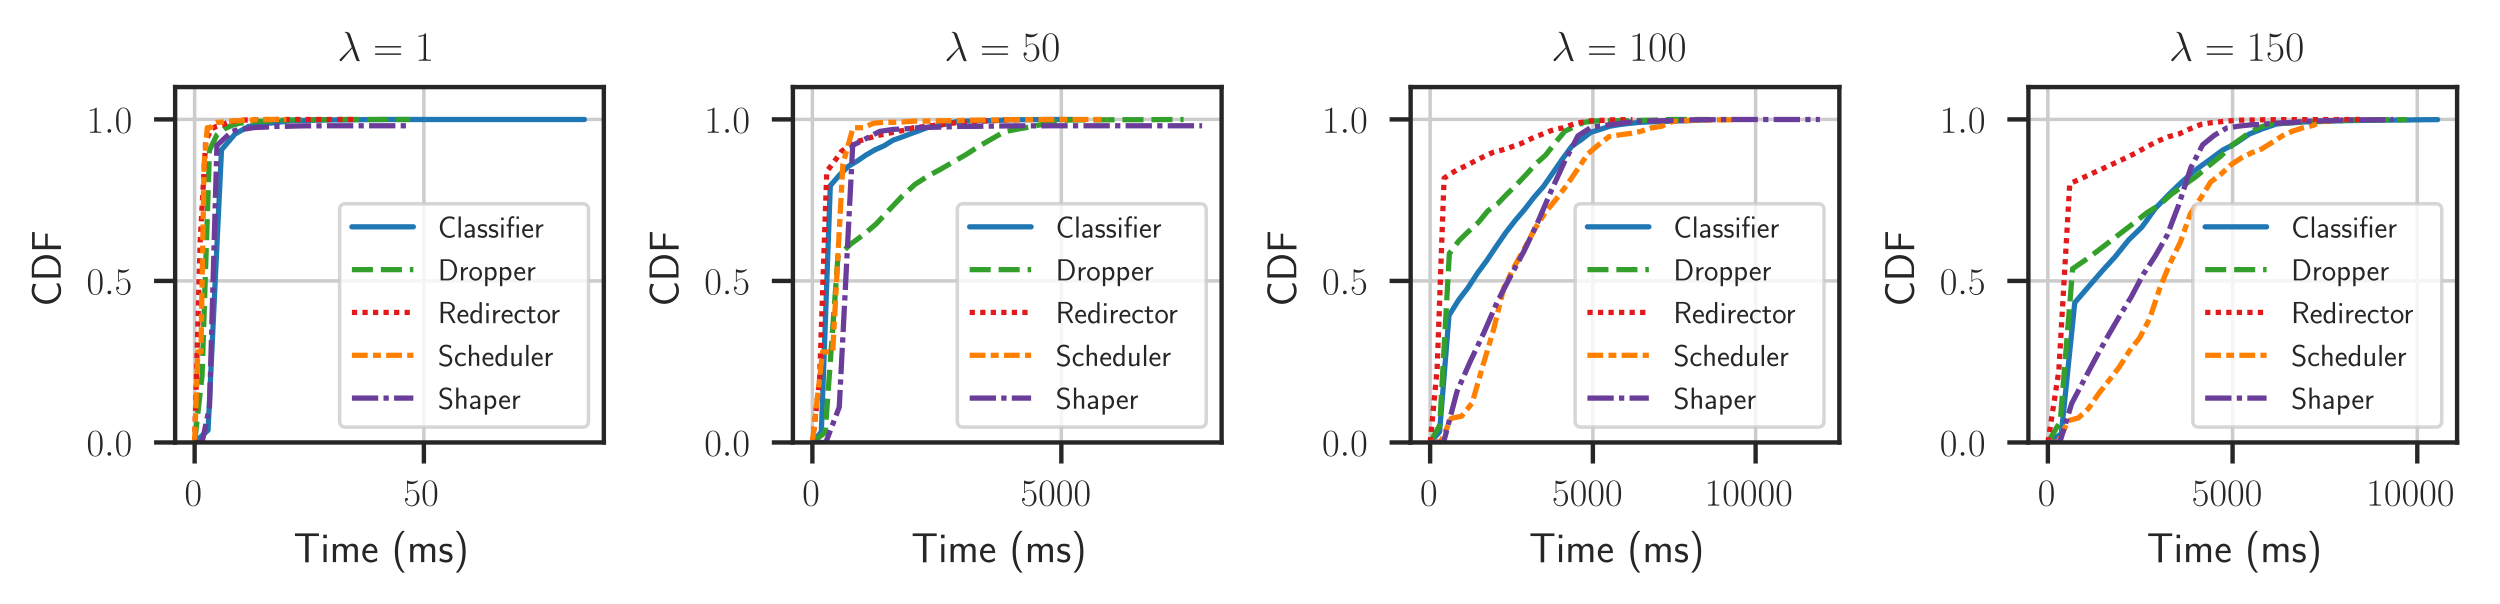 <?xml version="1.0" encoding="utf-8" standalone="no"?>
<!DOCTYPE svg PUBLIC "-//W3C//DTD SVG 1.1//EN"
  "http://www.w3.org/Graphics/SVG/1.1/DTD/svg11.dtd">
<!-- Created with matplotlib (https://matplotlib.org/) -->
<svg height="137.664pt" version="1.1" viewBox="0 0 569.605 137.664" width="569.605pt" xmlns="http://www.w3.org/2000/svg" xmlns:xlink="http://www.w3.org/1999/xlink">
 <defs>
  <style type="text/css">
*{stroke-linecap:butt;stroke-linejoin:round;}
  </style>
 </defs>
 <g id="figure_1">
  <g id="patch_1">
   <path d="M 0 137.664 
L 569.605 137.664 
L 569.605 0 
L 0 0 
z
" style="fill:#ffffff;"/>
  </g>
  <g id="axes_1">
   <g id="patch_2">
    <path d="M 39.904 100.807 
L 137.582 100.807 
L 137.582 19.842 
L 39.904 19.842 
z
" style="fill:#ffffff;"/>
   </g>
   <g id="matplotlib.axis_1">
    <g id="xtick_1">
     <g id="line2d_1">
      <path clip-path="url(#p7e492eb594)" d="M 44.344 100.807 
L 44.344 19.842 
" style="fill:none;stroke:#cccccc;stroke-linecap:round;stroke-width:0.8;"/>
     </g>
     <g id="line2d_2">
      <defs>
       <path d="M 0 0 
L 0 4.8 
" id="me0952e61da" style="stroke:#262626;"/>
      </defs>
      <g>
       <use style="fill:#262626;stroke:#262626;" x="44.344" xlink:href="#me0952e61da" y="100.807"/>
      </g>
     </g>
     <g id="text_1">
      <!-- $0$ -->
      <defs>
       <path d="M 42 31.641 
C 42 37.75 41.906 48.125 37.703 56.109 
C 34 63.109 28.094 65.594 22.906 65.594 
C 18.094 65.594 12 63.406 8.203 56.203 
C 4.203 48.719 3.797 39.438 3.797 31.641 
C 3.797 25.953 3.906 17.281 7 9.672 
C 11.297 -0.609 19 -2 22.906 -2 
C 27.5 -2 34.5 -0.109 38.594 9.375 
C 41.594 16.281 42 24.359 42 31.641 
z
M 22.906 -0.406 
C 16.5 -0.406 12.703 5.078 11.297 12.688 
C 10.203 18.562 10.203 27.156 10.203 32.75 
C 10.203 40.438 10.203 46.828 11.5 52.922 
C 13.406 61.391 19 64 22.906 64 
C 27 64 32.297 61.297 34.203 53.125 
C 35.5 47.438 35.594 40.734 35.594 32.75 
C 35.594 26.25 35.594 18.266 34.406 12.375 
C 32.297 1.484 26.406 -0.406 22.906 -0.406 
z
" id="CMR17-48"/>
      </defs>
      <g style="fill:#262626;" transform="translate(42.015 115.195)scale(0.088 -0.088)">
       <use transform="scale(0.996)" xlink:href="#CMR17-48"/>
      </g>
     </g>
    </g>
    <g id="xtick_2">
     <g id="line2d_3">
      <path clip-path="url(#p7e492eb594)" d="M 96.578 100.807 
L 96.578 19.842 
" style="fill:none;stroke:#cccccc;stroke-linecap:round;stroke-width:0.8;"/>
     </g>
     <g id="line2d_4">
      <g>
       <use style="fill:#262626;stroke:#262626;" x="96.578" xlink:href="#me0952e61da" y="100.807"/>
      </g>
     </g>
     <g id="text_2">
      <!-- $50$ -->
      <defs>
       <path d="M 11.406 57.688 
C 12.406 57.281 16.5 56 20.703 56 
C 30 56 35.094 61.109 38 64.062 
C 38 64.953 38 65.5 37.406 65.5 
C 37.297 65.5 37.094 65.5 36.297 65.047 
C 32.797 63.406 28.703 62.078 23.703 62.078 
C 20.703 62.078 16.203 62.484 11.297 64.672 
C 10.203 65.172 10 65.172 9.906 65.172 
C 9.406 65.172 9.297 65.062 9.297 63.078 
L 9.297 34.422 
C 9.297 32.641 9.297 32.141 10.297 32.141 
C 10.797 32.141 11 32.344 11.5 33.031 
C 14.703 37.516 19.094 39.406 24.094 39.406 
C 27.594 39.406 35.094 37.219 35.094 20.141 
C 35.094 16.953 35.094 11.172 32.094 6.578 
C 29.594 2.484 25.703 0.391 21.406 0.391 
C 14.797 0.391 8.094 5 6.297 12.719 
C 6.703 12.609 7.5 12.422 7.906 12.422 
C 9.203 12.422 11.703 13.125 11.703 16.219 
C 11.703 18.906 9.797 20 7.906 20 
C 5.594 20 4.094 18.594 4.094 15.797 
C 4.094 7.094 11 -2 21.594 -2 
C 31.906 -2 41.703 6.875 41.703 19.75 
C 41.703 31.719 33.906 41 24.203 41 
C 19.094 41 14.797 39.109 11.406 35.531 
z
" id="CMR17-53"/>
      </defs>
      <g style="fill:#262626;" transform="translate(91.92 115.195)scale(0.088 -0.088)">
       <use transform="scale(0.996)" xlink:href="#CMR17-53"/>
       <use transform="translate(45.69 0)scale(0.996)" xlink:href="#CMR17-48"/>
      </g>
     </g>
    </g>
    <g id="text_3">
     <!-- Time (ms) -->
     <defs>
      <path d="M 36.203 62 
L 44.5 62 
C 45.703 62 46.906 62 48.094 62 
L 60.594 62 
L 60.594 68.375 
L 3.406 68.375 
L 3.406 62 
L 15.906 62 
C 17.094 62 18.297 62 19.5 62 
L 27.797 62 
L 27.797 -0.5 
L 36.203 -0.5 
z
" id="CMSS17-84"/>
      <path d="M 15.297 65.359 
L 6.906 65.359 
L 6.906 57 
L 15.297 57 
z
M 14.797 42.797 
L 7.406 42.797 
L 7.406 0 
L 14.797 0 
z
" id="CMSS17-105"/>
      <path d="M 67 29.328 
C 67 36.062 65.297 44 54.094 44 
C 46.594 44 42.094 39.312 40.094 36.422 
C 38.297 41.719 34.094 44 28.094 44 
C 21.297 44 17 40.125 14.703 37.328 
L 14.703 43.094 
L 7.406 43.094 
L 7.406 0 
L 15 0 
L 15 24.359 
C 15 30.297 17.203 37.938 24.297 37.938 
C 33.406 37.938 33.406 31.5 33.406 28.578 
L 33.406 0 
L 41 0 
L 41 24.359 
C 41 30.297 43.203 37.938 50.297 37.938 
C 59.406 37.938 59.406 31.5 59.406 28.578 
L 59.406 0 
L 67 0 
z
" id="CMSS17-109"/>
      <path d="M 39.094 21.516 
C 39.094 24.844 38.906 31.297 35.703 36.641 
C 32.203 42.391 26.5 44 22.203 44 
C 11.797 44 3 34.188 3 21.484 
C 3 9.094 12.094 -1 23.594 -1 
C 28.094 -1 33.594 0.297 38.594 3.875 
C 38.594 4.281 38.406 6.469 38.297 6.562 
C 38.297 6.766 38 9.844 38 10.25 
C 33.203 6.359 27.703 5.078 23.703 5.078 
C 17.297 5.078 10.406 10.422 10.094 21.516 
z
M 10.906 27 
C 12.203 32.562 16.594 37.828 22.203 37.828 
C 23.703 37.828 30.703 37.828 32.5 27 
z
" id="CMSS17-101"/>
      <path d="M 25.203 74.5 
C 19.797 69.016 7.406 56.266 7.406 24.812 
C 7.406 -6.766 19.797 -19.422 25.203 -25 
L 31.297 -25 
C 19 -12.25 15 5.578 15 24.703 
C 15 43.719 18.797 61.656 31.297 74.5 
z
" id="CMSS17-40"/>
      <path d="M 32.203 41.047 
C 26.297 43.859 21.703 43.859 18.703 43.859 
C 11.594 43.859 3.094 41.375 3.094 31.297 
C 3.094 21.234 14.094 19.031 17.094 18.422 
C 21.703 17.531 26.797 16.531 26.797 11.562 
C 26.797 5.266 19.594 5.266 18.297 5.266 
C 14.297 5.266 8.797 6.359 3.797 9.969 
L 2.594 3.281 
C 8.297 0 13.797 -1 18.406 -1 
C 30.703 -1 33.797 6.5 33.797 12.203 
C 33.797 17.094 31 20.391 29.094 21.891 
C 25.797 24.5 24.594 24.797 16.406 26.5 
C 15 26.703 10.094 27.797 10.094 32.281 
C 10.094 38 16.406 38 17.797 38 
C 24.297 38 28.297 35.984 31 34.5 
z
" id="CMSS17-115"/>
      <path d="M 11.297 -25 
C 16.703 -19.516 29.094 -6.766 29.094 24.703 
C 29.094 56.266 16.703 68.922 11.297 74.5 
L 5.203 74.5 
C 17.5 61.75 21.5 43.922 21.5 24.812 
C 21.5 5.781 17.703 -12.156 5.203 -25 
z
" id="CMSS17-41"/>
     </defs>
     <g style="fill:#262626;" transform="translate(66.875 128.073)scale(0.096 -0.096)">
      <use transform="scale(0.996)" xlink:href="#CMSS17-84"/>
      <use transform="translate(63.819 0)scale(0.996)" xlink:href="#CMSS17-105"/>
      <use transform="translate(86 0)scale(0.996)" xlink:href="#CMSS17-109"/>
      <use transform="translate(160.229 0)scale(0.996)" xlink:href="#CMSS17-101"/>
      <use transform="translate(233.097 0)scale(0.996)" xlink:href="#CMSS17-40"/>
      <use transform="translate(269.531 0)scale(0.996)" xlink:href="#CMSS17-109"/>
      <use transform="translate(343.761 0)scale(0.996)" xlink:href="#CMSS17-115"/>
      <use transform="translate(379.674 0)scale(0.996)" xlink:href="#CMSS17-41"/>
     </g>
    </g>
   </g>
   <g id="matplotlib.axis_2">
    <g id="ytick_1">
     <g id="line2d_5">
      <path clip-path="url(#p7e492eb594)" d="M 39.904 100.807 
L 137.582 100.807 
" style="fill:none;stroke:#cccccc;stroke-linecap:round;stroke-width:0.8;"/>
     </g>
     <g id="line2d_6">
      <defs>
       <path d="M 0 0 
L -4.8 0 
" id="mb1c2958d7e" style="stroke:#262626;"/>
      </defs>
      <g>
       <use style="fill:#262626;stroke:#262626;" x="39.904" xlink:href="#mb1c2958d7e" y="100.807"/>
      </g>
     </g>
     <g id="text_4">
      <!-- $0.0$ -->
      <defs>
       <path d="M 18.406 4.797 
C 18.406 7.688 16 9.672 13.594 9.672 
C 10.703 9.672 8.703 7.281 8.703 4.891 
C 8.703 2 11.094 0 13.5 0 
C 16.406 0 18.406 2.391 18.406 4.797 
z
" id="CMMI12-58"/>
      </defs>
      <g style="fill:#262626;" transform="translate(19.701 103.851)scale(0.088 -0.088)">
       <use transform="scale(0.996)" xlink:href="#CMR17-48"/>
       <use transform="translate(45.69 0)scale(0.996)" xlink:href="#CMMI12-58"/>
       <use transform="translate(72.788 0)scale(0.996)" xlink:href="#CMR17-48"/>
      </g>
     </g>
    </g>
    <g id="ytick_2">
     <g id="line2d_7">
      <path clip-path="url(#p7e492eb594)" d="M 39.904 64.005 
L 137.582 64.005 
" style="fill:none;stroke:#cccccc;stroke-linecap:round;stroke-width:0.8;"/>
     </g>
     <g id="line2d_8">
      <g>
       <use style="fill:#262626;stroke:#262626;" x="39.904" xlink:href="#mb1c2958d7e" y="64.005"/>
      </g>
     </g>
     <g id="text_5">
      <!-- $0.5$ -->
      <g style="fill:#262626;" transform="translate(19.701 67.049)scale(0.088 -0.088)">
       <use transform="scale(0.996)" xlink:href="#CMR17-48"/>
       <use transform="translate(45.69 0)scale(0.996)" xlink:href="#CMMI12-58"/>
       <use transform="translate(72.788 0)scale(0.996)" xlink:href="#CMR17-53"/>
      </g>
     </g>
    </g>
    <g id="ytick_3">
     <g id="line2d_9">
      <path clip-path="url(#p7e492eb594)" d="M 39.904 27.202 
L 137.582 27.202 
" style="fill:none;stroke:#cccccc;stroke-linecap:round;stroke-width:0.8;"/>
     </g>
     <g id="line2d_10">
      <g>
       <use style="fill:#262626;stroke:#262626;" x="39.904" xlink:href="#mb1c2958d7e" y="27.202"/>
      </g>
     </g>
     <g id="text_6">
      <!-- $1.0$ -->
      <defs>
       <path d="M 26.594 63.406 
C 26.594 65.5 26.5 65.5 25.094 65.5 
C 21.203 61.188 15.297 59.797 9.703 59.797 
C 9.406 59.797 8.906 59.797 8.797 59.5 
C 8.703 59.297 8.703 59.094 8.703 57 
C 11.797 57 17 57.594 21 59.984 
L 21 7.203 
C 21 3.688 20.797 2.5 12.203 2.5 
L 9.203 2.5 
L 9.203 0 
C 14 0 19 0 23.797 0 
C 28.594 0 33.594 0 38.406 0 
L 38.406 2.5 
L 35.406 2.5 
C 26.797 2.5 26.594 3.594 26.594 7.156 
z
" id="CMR17-49"/>
      </defs>
      <g style="fill:#262626;" transform="translate(19.701 30.246)scale(0.088 -0.088)">
       <use transform="scale(0.996)" xlink:href="#CMR17-49"/>
       <use transform="translate(45.69 0)scale(0.996)" xlink:href="#CMMI12-58"/>
       <use transform="translate(72.788 0)scale(0.996)" xlink:href="#CMR17-48"/>
      </g>
     </g>
    </g>
    <g id="text_7">
     <!-- CDF -->
     <defs>
      <path d="M 54.703 11.156 
C 48 6.672 44.906 5.375 36.797 5.375 
C 22.797 5.375 14.594 20.359 14.594 34.047 
C 14.594 48.625 23 63 37.203 63 
C 43.594 63 47.797 61.219 52.906 58.047 
L 54.297 65.891 
C 49.5 68.281 43.406 69.375 37.297 69.375 
C 18.094 69.375 6.203 51.812 6.203 34.047 
C 6.203 14.484 20.297 -1 36.297 -1 
C 44.906 -1 47.906 -0.297 55.297 4.375 
z
" id="CMSS17-67"/>
      <path d="M 8.906 69 
L 8.906 0 
L 33.5 0 
C 49.906 0 62.5 15.312 62.5 33.906 
C 62.5 53.094 49.906 69 33.5 69 
z
M 17.094 5.578 
L 17.094 63.422 
L 31.297 63.422 
C 44.703 63.422 54.297 51.203 54.297 33.906 
C 54.297 17.297 44.797 5.578 31.297 5.578 
z
" id="CMSS17-68"/>
      <path d="M 45.594 31 
L 45.594 37.078 
L 17.203 37.078 
L 17.203 62 
L 29.406 62 
C 30.594 62 31.797 62 33 62 
L 49.5 62 
L 49.5 68.359 
L 8.797 68.359 
L 8.797 -0.5 
L 17.203 -0.5 
L 17.203 31 
z
" id="CMSS17-70"/>
     </defs>
     <g style="fill:#262626;" transform="translate(13.842 69.833)rotate(-90)scale(0.096 -0.096)">
      <use transform="scale(0.996)" xlink:href="#CMSS17-67"/>
      <use transform="translate(59.856 0)scale(0.996)" xlink:href="#CMSS17-68"/>
      <use transform="translate(127.399 0)scale(0.996)" xlink:href="#CMSS17-70"/>
     </g>
    </g>
   </g>
   <g id="line2d_11">
    <path clip-path="url(#p7e492eb594)" d="M 44.344 100.807 
L 47.406 98.01 
L 50.468 34.146 
L 53.53 30.539 
L 56.592 28.822 
L 59.654 28.233 
L 62.716 27.938 
L 65.778 27.546 
L 68.84 27.448 
L 71.902 27.374 
L 74.964 27.325 
L 78.026 27.325 
L 81.088 27.276 
L 84.15 27.251 
L 87.212 27.227 
L 90.274 27.227 
L 93.336 27.227 
L 96.398 27.227 
L 99.46 27.227 
L 102.522 27.227 
L 105.584 27.227 
L 108.646 27.227 
L 111.708 27.227 
L 114.77 27.227 
L 117.832 27.227 
L 120.894 27.227 
L 123.956 27.227 
L 127.018 27.227 
L 130.08 27.227 
L 133.142 27.227 
" style="fill:none;stroke:#1f78b4;stroke-linecap:round;stroke-width:1.2;"/>
   </g>
   <g id="line2d_12">
    <path clip-path="url(#p7e492eb594)" d="M 44.344 100.807 
L 46.037 85.62 
L 47.73 34.219 
L 49.423 30.711 
L 51.116 29.361 
L 52.81 28.576 
L 54.503 28.085 
L 56.196 27.865 
L 57.889 27.693 
L 59.582 27.619 
L 61.275 27.57 
L 62.968 27.472 
L 64.661 27.374 
L 66.354 27.325 
L 68.047 27.3 
L 69.741 27.3 
L 71.434 27.276 
L 73.127 27.251 
L 74.82 27.251 
L 76.513 27.227 
L 78.206 27.227 
L 79.899 27.227 
L 81.592 27.227 
L 83.285 27.227 
L 84.978 27.227 
L 86.672 27.227 
L 88.365 27.227 
L 90.058 27.227 
L 91.751 27.227 
L 93.444 27.227 
" style="fill:none;stroke:#33a02c;stroke-dasharray:4.8,1.8;stroke-dashoffset:0;stroke-width:1.2;"/>
   </g>
   <g id="line2d_13">
    <path clip-path="url(#p7e492eb594)" d="M 44.344 100.807 
L 45.605 55 
L 46.866 32.232 
L 48.127 29.386 
L 49.387 28.748 
L 50.648 28.454 
L 51.909 27.914 
L 53.17 27.668 
L 54.431 27.399 
L 55.691 27.349 
L 56.952 27.325 
L 58.213 27.251 
L 59.474 27.251 
L 60.735 27.227 
L 61.996 27.227 
L 63.256 27.227 
L 64.517 27.227 
L 65.778 27.227 
L 67.039 27.227 
L 68.3 27.227 
L 69.56 27.227 
L 70.821 27.227 
L 72.082 27.227 
L 73.343 27.227 
L 74.604 27.227 
L 75.865 27.227 
L 77.125 27.227 
L 78.386 27.227 
L 79.647 27.227 
L 80.908 27.227 
" style="fill:none;stroke:#e31a1c;stroke-dasharray:1.2,1.2;stroke-dashoffset:0;stroke-width:1.2;"/>
   </g>
   <g id="line2d_14">
    <path clip-path="url(#p7e492eb594)" d="M 44.344 100.807 
L 45.065 80.173 
L 45.785 80.173 
L 46.505 37.36 
L 47.226 29.091 
L 47.946 29.091 
L 48.667 28.085 
L 49.387 27.865 
L 50.108 27.865 
L 50.828 27.767 
L 51.549 27.595 
L 52.269 27.595 
L 52.99 27.546 
L 53.71 27.497 
L 54.431 27.497 
L 55.151 27.423 
L 55.872 27.374 
L 56.592 27.349 
L 57.313 27.349 
L 58.033 27.276 
L 58.753 27.251 
L 59.474 27.251 
L 60.194 27.251 
L 60.915 27.227 
L 61.635 27.227 
L 62.356 27.227 
L 63.076 27.227 
L 63.797 27.227 
L 64.517 27.227 
L 65.238 27.227 
" style="fill:none;stroke:#ff7f00;stroke-dasharray:3.6,1.2,1.8,1.2;stroke-dashoffset:0;stroke-width:1.2;"/>
   </g>
   <g id="line2d_15">
    <path clip-path="url(#p7e492eb594)" d="M 44.344 100.807 
L 46.037 100.807 
L 47.73 92.759 
L 49.423 33.115 
L 51.116 31.569 
L 52.81 29.95 
L 54.503 29.484 
L 56.196 29.337 
L 57.889 29.067 
L 59.582 28.993 
L 61.275 28.92 
L 62.968 28.797 
L 64.661 28.797 
L 66.354 28.748 
L 68.047 28.699 
L 69.741 28.674 
L 71.434 28.674 
L 73.127 28.674 
L 74.82 28.65 
L 76.513 28.65 
L 78.206 28.65 
L 79.899 28.65 
L 81.592 28.65 
L 83.285 28.65 
L 84.978 28.65 
L 86.672 28.65 
L 88.365 28.65 
L 90.058 28.65 
L 91.751 28.65 
L 93.444 28.65 
" style="fill:none;stroke:#6a3d9a;stroke-dasharray:6,1.2,1.2,1.2;stroke-dashoffset:0;stroke-width:1.2;"/>
   </g>
   <g id="patch_3">
    <path d="M 39.904 100.807 
L 39.904 19.842 
" style="fill:none;stroke:#262626;stroke-linecap:square;stroke-linejoin:miter;"/>
   </g>
   <g id="patch_4">
    <path d="M 137.582 100.807 
L 137.582 19.842 
" style="fill:none;stroke:#262626;stroke-linecap:square;stroke-linejoin:miter;"/>
   </g>
   <g id="patch_5">
    <path d="M 39.904 100.807 
L 137.582 100.807 
" style="fill:none;stroke:#262626;stroke-linecap:square;stroke-linejoin:miter;"/>
   </g>
   <g id="patch_6">
    <path d="M 39.904 19.842 
L 137.582 19.842 
" style="fill:none;stroke:#262626;stroke-linecap:square;stroke-linejoin:miter;"/>
   </g>
   <g id="text_8">
    <!-- $\lambda =1$ -->
    <defs>
     <path d="M 30.906 61.953 
C 28.406 69 20.5 69 19.203 69 
C 18.594 69 17.5 69 17.5 68 
C 17.5 67.219 18.094 67.109 18.594 67.016 
C 20.094 66.812 21.297 66.609 22.906 63.75 
C 23.906 61.859 34.203 32.172 34.203 31.969 
C 34.203 31.875 34.094 31.766 33.297 30.969 
L 7.297 4.859 
C 6.094 3.656 5.297 2.859 5.297 1.594 
C 5.297 0.188 6.5 -1 8.094 -1 
C 8.5 -1 9.594 -0.797 10.203 -0.203 
C 11.797 1.281 26.094 18.656 35.203 29.391 
C 37.797 21.609 41 12.453 44.094 4.078 
C 44.594 2.594 45.094 1.188 46.5 -0.094 
C 47.5 -1 47.703 -1 50.5 -1 
L 52.406 -1 
C 52.797 -1 53.5 -1 53.5 -0.203 
C 53.5 0.203 53.406 0.297 53 0.703 
C 52.094 1.797 51.406 3.578 51 4.781 
z
" id="CMMI12-21"/>
     <path d="M 64.297 31.516 
C 65.797 31.516 67.297 31.516 67.297 33.203 
C 67.297 35 65.594 35 63.906 35 
L 8 35 
C 6.297 35 4.594 35 4.594 33.203 
C 4.594 31.516 6.094 31.516 7.594 31.516 
z
M 63.906 14 
C 65.594 14 67.297 14 67.297 15.797 
C 67.297 17.484 65.797 17.484 64.297 17.484 
L 7.594 17.484 
C 6.094 17.484 4.594 17.484 4.594 15.797 
C 4.594 14 6.297 14 8 14 
z
" id="CMR17-61"/>
    </defs>
    <g style="fill:#262626;" transform="translate(76.865 13.842)scale(0.096 -0.096)">
     <use transform="scale(0.996)" xlink:href="#CMMI12-21"/>
     <use transform="translate(84.578 0)scale(0.996)" xlink:href="#CMR17-61"/>
     <use transform="translate(183.967 0)scale(0.996)" xlink:href="#CMR17-49"/>
    </g>
   </g>
   <g id="legend_1">
    <g id="patch_7">
     <path d="M 78.778 97.307 
L 132.682 97.307 
Q 134.082 97.307 134.082 95.907 
L 134.082 47.827 
Q 134.082 46.427 132.682 46.427 
L 78.778 46.427 
Q 77.378 46.427 77.378 47.827 
L 77.378 95.907 
Q 77.378 97.307 78.778 97.307 
z
" style="fill:#ffffff;opacity:0.8;stroke:#cccccc;stroke-linejoin:miter;stroke-width:0.8;"/>
    </g>
    <g id="line2d_16">
     <path d="M 80.178 51.677 
L 94.178 51.677 
" style="fill:none;stroke:#1f78b4;stroke-linecap:round;stroke-width:1.2;"/>
    </g>
    <g id="line2d_17"/>
    <g id="text_9">
     <!-- Classifier -->
     <defs>
      <path d="M 14.797 69 
L 7.406 69 
L 7.406 0 
L 14.797 0 
z
" id="CMSS17-108"/>
      <path d="M 37.594 27.984 
C 37.594 37.375 30.906 43.875 21.906 43.875 
C 17.5 43.875 12.703 43.078 7.203 39.891 
L 7.797 33.359 
C 10.297 35.125 14.594 38 21.797 38 
C 26.906 38 30 34.062 30 27.844 
L 30 24 
C 14 24 4 19.344 4 11.344 
C 4 7.203 6.5 -1 14.797 -1 
C 16.297 -1 24.406 -1 30.203 3.391 
L 30.203 -0.297 
L 37.594 -0.297 
z
M 30 12.75 
C 30 10.953 30 8.562 27 6.781 
C 24.406 5.078 21.094 5.078 19.703 5.078 
C 14.703 5.078 11.297 7.984 11.297 11.625 
C 11.297 18.922 26.906 18.922 30 18.922 
z
" id="CMSS17-97"/>
      <path d="M 43 69 
L 35 69 
L 35 61.031 
L 43 61.031 
z
M 42.703 42.766 
L 35.297 42.766 
L 35.297 0 
L 42.703 0 
z
M 16.797 37 
L 27.703 37 
L 27.703 42.766 
L 16.594 42.766 
L 16.594 55.906 
C 16.594 61.234 19 63.938 22.203 63.938 
C 24.094 63.938 26 63.375 27.703 62.375 
L 27.703 68.906 
C 26.906 69.188 24.594 70 22.203 70 
C 14.703 70 9.406 62.391 9.406 52.688 
L 9.406 42.766 
L 2.5 42.766 
L 2.5 37 
L 9.406 37 
L 9.406 0 
L 16.797 0 
z
" id="CMSS17-12"/>
      <path d="M 14.906 21.297 
C 14.906 30.703 21.797 37 30.594 37 
L 30.594 43.578 
C 24.203 43.578 18.203 40.391 14.594 35.203 
L 14.594 43.094 
L 7.5 43.094 
L 7.5 0 
L 14.906 0 
z
" id="CMSS17-114"/>
     </defs>
     <g style="fill:#262626;" transform="translate(99.778 54.127)scale(0.07 -0.07)">
      <use transform="scale(0.996)" xlink:href="#CMSS17-67"/>
      <use transform="translate(59.856 0)scale(0.996)" xlink:href="#CMSS17-108"/>
      <use transform="translate(82.036 0)scale(0.996)" xlink:href="#CMSS17-97"/>
      <use transform="translate(126.958 0)scale(0.996)" xlink:href="#CMSS17-115"/>
      <use transform="translate(162.872 0)scale(0.996)" xlink:href="#CMSS17-115"/>
      <use transform="translate(198.785 0)scale(0.996)" xlink:href="#CMSS17-105"/>
      <use transform="translate(220.966 0)scale(0.996)" xlink:href="#CMSS17-12"/>
      <use transform="translate(271.093 0)scale(0.996)" xlink:href="#CMSS17-101"/>
      <use transform="translate(312.732 0)scale(0.996)" xlink:href="#CMSS17-114"/>
     </g>
    </g>
    <g id="line2d_18">
     <path d="M 80.178 61.433 
L 94.178 61.433 
" style="fill:none;stroke:#33a02c;stroke-dasharray:4.8,1.8;stroke-dashoffset:0;stroke-width:1.2;"/>
    </g>
    <g id="line2d_19"/>
    <g id="text_10">
     <!-- Dropper -->
     <defs>
      <path d="M 44.203 21.188 
C 44.203 34 34.703 44 23.5 44 
C 12 44 2.703 33.703 2.703 21.188 
C 2.703 8.5 12.297 -1 23.406 -1 
C 34.797 -1 44.203 8.797 44.203 21.188 
z
M 23.5 5.266 
C 16.406 5.266 10.297 11.078 10.297 22 
C 10.297 33.609 17.406 37.922 23.406 37.922 
C 29.906 37.922 36.594 33.219 36.594 22 
C 36.594 10.672 30.094 5.266 23.5 5.266 
z
" id="CMSS17-111"/>
      <path d="M 15.094 5.203 
C 18.406 2.016 22.906 -0.078 27.703 -0.078 
C 37 -0.078 45 9.422 45 22.062 
C 45 33.734 39 44 30.406 44 
C 25.406 44 19.406 42.219 14.906 38.625 
L 14.906 43.203 
L 7.5 43.203 
L 7.5 -19 
L 15.094 -19 
z
M 15.094 32.812 
C 15.906 34 19.297 37.734 24.797 37.734 
C 31.797 37.734 37.406 30.625 37.406 22.062 
C 37.406 12.297 30.594 6 23.906 6 
C 21.906 6 19.797 6.484 17.797 8.172 
C 15.094 10.531 15.094 12 15.094 13.391 
z
" id="CMSS17-112"/>
     </defs>
     <g style="fill:#262626;" transform="translate(99.778 63.883)scale(0.07 -0.07)">
      <use transform="scale(0.996)" xlink:href="#CMSS17-68"/>
      <use transform="translate(67.543 0)scale(0.996)" xlink:href="#CMSS17-114"/>
      <use transform="translate(99.453 0)scale(0.996)" xlink:href="#CMSS17-111"/>
      <use transform="translate(146.296 0)scale(0.996)" xlink:href="#CMSS17-112"/>
      <use transform="translate(194.501 0)scale(0.996)" xlink:href="#CMSS17-112"/>
      <use transform="translate(245.309 0)scale(0.996)" xlink:href="#CMSS17-101"/>
      <use transform="translate(286.947 0)scale(0.996)" xlink:href="#CMSS17-114"/>
     </g>
    </g>
    <g id="line2d_20">
     <path d="M 80.178 71.189 
L 94.178 71.189 
" style="fill:none;stroke:#e31a1c;stroke-dasharray:1.2,1.2;stroke-dashoffset:0;stroke-width:1.2;"/>
    </g>
    <g id="line2d_21"/>
    <g id="text_11">
     <!-- Redirector -->
     <defs>
      <path d="M 39.406 32.953 
L 39.594 33.047 
C 55.203 38.422 55.297 49.172 55.297 51.062 
C 55.297 60.516 45.703 69.578 31.297 69.578 
L 8.906 69.578 
L 8.906 0.5 
L 17.094 0.5 
L 17.094 32 
L 31.797 32 
L 49.5 0.5 
L 57.906 0.5 
z
M 17.094 38.078 
L 17.094 64 
L 30.203 64 
C 42.906 64 47.406 56.828 47.406 51.047 
C 47.406 45.656 43.406 38.078 30.203 38.078 
z
" id="CMSS17-82"/>
      <path d="M 40.797 69 
L 33.406 69 
L 33.406 38.094 
C 30.297 40.672 25.203 43.062 19.594 43.062 
C 10.5 43.062 3.297 33.297 3.297 21.047 
C 3.297 8.781 10.406 -1 19.297 -1 
C 26.203 -1 30.797 2.688 33.203 4.781 
L 33.203 -0.203 
L 40.797 -0.203 
z
M 33.203 13.062 
C 33.203 11.672 33.203 10.203 30.094 7.531 
C 28.094 5.859 25.703 5.078 23.406 5.078 
C 18 5.078 10.906 9 10.906 20.938 
C 10.906 33.344 18.906 37 24.406 37 
C 28.094 37 31.094 35.219 33.203 32.266 
z
" id="CMSS17-100"/>
      <path d="M 38.5 39.703 
C 38.5 40.391 33.906 42.406 32.703 42.797 
C 29.406 44 25.203 44 24.094 44 
C 11.094 44 3.297 32.703 3.297 21.297 
C 3.297 9.297 12 -1 23.703 -1 
C 30.406 -1 35.203 1.188 39.094 3.781 
L 38.5 10.375 
C 34.203 7.078 29.203 5.266 23.797 5.266 
C 16 5.266 10.906 12.094 10.906 21.391 
C 10.906 28.609 14.203 37.719 24.203 37.719 
C 29.703 37.719 32.797 36.609 37.406 33.516 
z
" id="CMSS17-99"/>
      <path d="M 16.703 37 
L 29.703 37 
L 29.703 42.766 
L 16.703 42.766 
L 16.703 55 
L 9.594 55 
L 9.594 42.766 
L 1.703 42.766 
L 1.703 37 
L 9.406 37 
L 9.406 11.703 
C 9.406 6 10.703 -1 17.297 -1 
C 22.297 -1 26.906 0.391 31.297 2.688 
L 29.703 8.562 
C 27.297 6.469 24.406 5.266 21.297 5.266 
C 16.906 5.266 16.703 10.875 16.703 13.375 
z
" id="CMSS17-116"/>
     </defs>
     <g style="fill:#262626;" transform="translate(99.778 73.639)scale(0.07 -0.07)">
      <use transform="scale(0.996)" xlink:href="#CMSS17-82"/>
      <use transform="translate(60.416 0)scale(0.996)" xlink:href="#CMSS17-101"/>
      <use transform="translate(102.055 0)scale(0.996)" xlink:href="#CMSS17-100"/>
      <use transform="translate(150.26 0)scale(0.996)" xlink:href="#CMSS17-105"/>
      <use transform="translate(172.441 0)scale(0.996)" xlink:href="#CMSS17-114"/>
      <use transform="translate(204.35 0)scale(0.996)" xlink:href="#CMSS17-101"/>
      <use transform="translate(245.989 0)scale(0.996)" xlink:href="#CMSS17-99"/>
      <use transform="translate(287.628 0)scale(0.996)" xlink:href="#CMSS17-116"/>
      <use transform="translate(321.46 0)scale(0.996)" xlink:href="#CMSS17-111"/>
      <use transform="translate(365.701 0)scale(0.996)" xlink:href="#CMSS17-114"/>
     </g>
    </g>
    <g id="line2d_22">
     <path d="M 80.178 80.945 
L 94.178 80.945 
" style="fill:none;stroke:#ff7f00;stroke-dasharray:3.6,1.2,1.8,1.2;stroke-dashoffset:0;stroke-width:1.2;"/>
    </g>
    <g id="line2d_23"/>
    <g id="text_12">
     <!-- Scheduler -->
     <defs>
      <path d="M 43.703 65.141 
C 39.297 67.719 34.5 70 26.406 70 
C 13.5 70 5.203 60.609 5.203 51.031 
C 5.203 47.266 6.297 43.016 10.203 38.672 
C 14.094 34.312 18.5 33.141 24.094 31.766 
C 26.406 31.156 30.297 30.062 31 29.781 
C 36.594 27.609 39.297 22.562 39.297 17.812 
C 39.297 11.594 34.406 4.969 25.703 4.969 
C 22.703 4.969 13.906 4.969 5.594 12.797 
L 4.203 4.969 
C 12.406 -1 21.297 -2 25.797 -2 
C 38.094 -2 46.906 7.625 46.906 18.531 
C 46.906 22.5 45.703 27.547 41.5 32.203 
C 37.406 36.672 33.797 37.656 25.594 39.828 
C 20.906 41.031 17.906 41.828 15.406 44.891 
C 13.703 47.078 12.797 49.156 12.797 51.828 
C 12.797 57.391 17.594 63.438 26.406 63.438 
C 30.797 63.438 36.5 62.531 42.297 57.188 
z
" id="CMSS17-83"/>
      <path d="M 40.906 29.547 
C 40.906 35.812 39.406 44.062 28.094 44.062 
C 21.797 44.062 17.703 40.984 14.797 37.609 
L 14.797 69.5 
L 7.406 69.5 
L 7.406 0.5 
L 15 0.5 
L 15 24.578 
C 15 30.828 17.406 38 24.203 38 
C 33 38 33.297 32.125 33.297 28.734 
L 33.297 0.5 
L 40.906 0.5 
z
" id="CMSS17-104"/>
      <path d="M 40.906 42.797 
L 33.297 42.797 
L 33.297 15.188 
C 33.297 7.781 27.906 4.781 22.203 4.781 
C 15.594 4.781 15 6.984 15 11.078 
L 15 42.797 
L 7.406 42.797 
L 7.406 10.594 
C 7.406 2.797 10.094 -1 17 -1 
C 20.406 -1 28.094 -0.203 33.5 4.781 
L 33.5 0 
L 40.906 0 
z
" id="CMSS17-117"/>
     </defs>
     <g style="fill:#262626;" transform="translate(99.778 83.395)scale(0.07 -0.07)">
      <use transform="scale(0.996)" xlink:href="#CMSS17-83"/>
      <use transform="translate(52.049 0)scale(0.996)" xlink:href="#CMSS17-99"/>
      <use transform="translate(93.687 0)scale(0.996)" xlink:href="#CMSS17-104"/>
      <use transform="translate(141.892 0)scale(0.996)" xlink:href="#CMSS17-101"/>
      <use transform="translate(183.531 0)scale(0.996)" xlink:href="#CMSS17-100"/>
      <use transform="translate(231.736 0)scale(0.996)" xlink:href="#CMSS17-117"/>
      <use transform="translate(279.941 0)scale(0.996)" xlink:href="#CMSS17-108"/>
      <use transform="translate(302.122 0)scale(0.996)" xlink:href="#CMSS17-101"/>
      <use transform="translate(343.761 0)scale(0.996)" xlink:href="#CMSS17-114"/>
     </g>
    </g>
    <g id="line2d_24">
     <path d="M 80.178 90.701 
L 94.178 90.701 
" style="fill:none;stroke:#6a3d9a;stroke-dasharray:6,1.2,1.2,1.2;stroke-dashoffset:0;stroke-width:1.2;"/>
    </g>
    <g id="line2d_25"/>
    <g id="text_13">
     <!-- Shaper -->
     <g style="fill:#262626;" transform="translate(99.778 93.151)scale(0.07 -0.07)">
      <use transform="scale(0.996)" xlink:href="#CMSS17-83"/>
      <use transform="translate(52.049 0)scale(0.996)" xlink:href="#CMSS17-104"/>
      <use transform="translate(100.253 0)scale(0.996)" xlink:href="#CMSS17-97"/>
      <use transform="translate(145.175 0)scale(0.996)" xlink:href="#CMSS17-112"/>
      <use transform="translate(195.983 0)scale(0.996)" xlink:href="#CMSS17-101"/>
      <use transform="translate(237.622 0)scale(0.996)" xlink:href="#CMSS17-114"/>
     </g>
    </g>
   </g>
  </g>
  <g id="axes_2">
   <g id="patch_8">
    <path d="M 180.654 100.807 
L 278.331 100.807 
L 278.331 19.842 
L 180.654 19.842 
z
" style="fill:#ffffff;"/>
   </g>
   <g id="matplotlib.axis_3">
    <g id="xtick_3">
     <g id="line2d_26">
      <path clip-path="url(#pdc43dc9743)" d="M 185.094 100.807 
L 185.094 19.842 
" style="fill:none;stroke:#cccccc;stroke-linecap:round;stroke-width:0.8;"/>
     </g>
     <g id="line2d_27">
      <g>
       <use style="fill:#262626;stroke:#262626;" x="185.094" xlink:href="#me0952e61da" y="100.807"/>
      </g>
     </g>
     <g id="text_14">
      <!-- $0$ -->
      <g style="fill:#262626;" transform="translate(182.765 115.195)scale(0.088 -0.088)">
       <use transform="scale(0.996)" xlink:href="#CMR17-48"/>
      </g>
     </g>
    </g>
    <g id="xtick_4">
     <g id="line2d_28">
      <path clip-path="url(#pdc43dc9743)" d="M 241.819 100.807 
L 241.819 19.842 
" style="fill:none;stroke:#cccccc;stroke-linecap:round;stroke-width:0.8;"/>
     </g>
     <g id="line2d_29">
      <g>
       <use style="fill:#262626;stroke:#262626;" x="241.819" xlink:href="#me0952e61da" y="100.807"/>
      </g>
     </g>
     <g id="text_15">
      <!-- $5000$ -->
      <g style="fill:#262626;" transform="translate(232.504 115.195)scale(0.088 -0.088)">
       <use transform="scale(0.996)" xlink:href="#CMR17-53"/>
       <use transform="translate(45.69 0)scale(0.996)" xlink:href="#CMR17-48"/>
       <use transform="translate(91.381 0)scale(0.996)" xlink:href="#CMR17-48"/>
       <use transform="translate(137.071 0)scale(0.996)" xlink:href="#CMR17-48"/>
      </g>
     </g>
    </g>
    <g id="text_16">
     <!-- Time (ms) -->
     <g style="fill:#262626;" transform="translate(207.624 128.073)scale(0.096 -0.096)">
      <use transform="scale(0.996)" xlink:href="#CMSS17-84"/>
      <use transform="translate(63.819 0)scale(0.996)" xlink:href="#CMSS17-105"/>
      <use transform="translate(86 0)scale(0.996)" xlink:href="#CMSS17-109"/>
      <use transform="translate(160.229 0)scale(0.996)" xlink:href="#CMSS17-101"/>
      <use transform="translate(233.097 0)scale(0.996)" xlink:href="#CMSS17-40"/>
      <use transform="translate(269.531 0)scale(0.996)" xlink:href="#CMSS17-109"/>
      <use transform="translate(343.761 0)scale(0.996)" xlink:href="#CMSS17-115"/>
      <use transform="translate(379.674 0)scale(0.996)" xlink:href="#CMSS17-41"/>
     </g>
    </g>
   </g>
   <g id="matplotlib.axis_4">
    <g id="ytick_4">
     <g id="line2d_30">
      <path clip-path="url(#pdc43dc9743)" d="M 180.654 100.807 
L 278.331 100.807 
" style="fill:none;stroke:#cccccc;stroke-linecap:round;stroke-width:0.8;"/>
     </g>
     <g id="line2d_31">
      <g>
       <use style="fill:#262626;stroke:#262626;" x="180.654" xlink:href="#mb1c2958d7e" y="100.807"/>
      </g>
     </g>
     <g id="text_17">
      <!-- $0.0$ -->
      <g style="fill:#262626;" transform="translate(160.451 103.851)scale(0.088 -0.088)">
       <use transform="scale(0.996)" xlink:href="#CMR17-48"/>
       <use transform="translate(45.69 0)scale(0.996)" xlink:href="#CMMI12-58"/>
       <use transform="translate(72.788 0)scale(0.996)" xlink:href="#CMR17-48"/>
      </g>
     </g>
    </g>
    <g id="ytick_5">
     <g id="line2d_32">
      <path clip-path="url(#pdc43dc9743)" d="M 180.654 64.005 
L 278.331 64.005 
" style="fill:none;stroke:#cccccc;stroke-linecap:round;stroke-width:0.8;"/>
     </g>
     <g id="line2d_33">
      <g>
       <use style="fill:#262626;stroke:#262626;" x="180.654" xlink:href="#mb1c2958d7e" y="64.005"/>
      </g>
     </g>
     <g id="text_18">
      <!-- $0.5$ -->
      <g style="fill:#262626;" transform="translate(160.451 67.049)scale(0.088 -0.088)">
       <use transform="scale(0.996)" xlink:href="#CMR17-48"/>
       <use transform="translate(45.69 0)scale(0.996)" xlink:href="#CMMI12-58"/>
       <use transform="translate(72.788 0)scale(0.996)" xlink:href="#CMR17-53"/>
      </g>
     </g>
    </g>
    <g id="ytick_6">
     <g id="line2d_34">
      <path clip-path="url(#pdc43dc9743)" d="M 180.654 27.202 
L 278.331 27.202 
" style="fill:none;stroke:#cccccc;stroke-linecap:round;stroke-width:0.8;"/>
     </g>
     <g id="line2d_35">
      <g>
       <use style="fill:#262626;stroke:#262626;" x="180.654" xlink:href="#mb1c2958d7e" y="27.202"/>
      </g>
     </g>
     <g id="text_19">
      <!-- $1.0$ -->
      <g style="fill:#262626;" transform="translate(160.451 30.246)scale(0.088 -0.088)">
       <use transform="scale(0.996)" xlink:href="#CMR17-49"/>
       <use transform="translate(45.69 0)scale(0.996)" xlink:href="#CMMI12-58"/>
       <use transform="translate(72.788 0)scale(0.996)" xlink:href="#CMR17-48"/>
      </g>
     </g>
    </g>
    <g id="text_20">
     <!-- CDF -->
     <g style="fill:#262626;" transform="translate(154.591 69.833)rotate(-90)scale(0.096 -0.096)">
      <use transform="scale(0.996)" xlink:href="#CMSS17-67"/>
      <use transform="translate(59.856 0)scale(0.996)" xlink:href="#CMSS17-68"/>
      <use transform="translate(127.399 0)scale(0.996)" xlink:href="#CMSS17-70"/>
     </g>
    </g>
   </g>
   <g id="line2d_36">
    <path clip-path="url(#pdc43dc9743)" d="M 185.094 100.807 
L 187.135 98.402 
L 189.177 42.291 
L 191.219 39.936 
L 193.261 37.899 
L 195.302 36.697 
L 197.344 35.299 
L 199.386 34.121 
L 201.427 33.213 
L 203.469 31.937 
L 205.511 31.226 
L 207.553 30.441 
L 209.594 29.705 
L 211.636 28.944 
L 213.678 28.65 
L 215.719 28.208 
L 217.761 27.742 
L 219.803 27.595 
L 221.845 27.546 
L 223.886 27.521 
L 225.928 27.472 
L 227.97 27.399 
L 230.011 27.3 
L 232.053 27.276 
L 234.095 27.276 
L 236.137 27.251 
L 238.178 27.227 
L 240.22 27.227 
L 242.262 27.227 
L 244.303 27.227 
" style="fill:none;stroke:#1f78b4;stroke-linecap:round;stroke-width:1.2;"/>
   </g>
   <g id="line2d_37">
    <path clip-path="url(#pdc43dc9743)" d="M 185.094 100.807 
L 188.01 98.501 
L 190.927 58.362 
L 193.843 55.589 
L 196.759 53.455 
L 199.676 50.977 
L 202.592 47.812 
L 205.509 44.745 
L 208.425 42.046 
L 211.342 40.157 
L 214.258 38.586 
L 217.175 36.894 
L 220.091 35.225 
L 223.008 33.336 
L 225.924 31.668 
L 228.841 29.999 
L 231.757 29.435 
L 234.673 28.92 
L 237.59 28.331 
L 240.506 27.668 
L 243.423 27.349 
L 246.339 27.325 
L 249.256 27.325 
L 252.172 27.3 
L 255.089 27.276 
L 258.005 27.276 
L 260.922 27.276 
L 263.838 27.251 
L 266.754 27.227 
L 269.671 27.227 
" style="fill:none;stroke:#33a02c;stroke-dasharray:4.8,1.8;stroke-dashoffset:0;stroke-width:1.2;"/>
   </g>
   <g id="line2d_38">
    <path clip-path="url(#pdc43dc9743)" d="M 185.094 100.807 
L 186.733 86.528 
L 188.373 39.053 
L 190.012 36.918 
L 191.652 34.563 
L 193.291 33.262 
L 194.931 32.33 
L 196.571 31.888 
L 198.21 31.373 
L 199.85 30.907 
L 201.489 30.588 
L 203.129 30.22 
L 204.768 29.901 
L 206.408 29.607 
L 208.047 29.116 
L 209.687 28.92 
L 211.327 28.772 
L 212.966 28.527 
L 214.606 28.38 
L 216.245 28.159 
L 217.885 27.963 
L 219.524 27.84 
L 221.164 27.717 
L 222.803 27.693 
L 224.443 27.57 
L 226.082 27.521 
L 227.722 27.423 
L 229.362 27.276 
L 231.001 27.276 
L 232.641 27.251 
" style="fill:none;stroke:#e31a1c;stroke-dasharray:1.2,1.2;stroke-dashoffset:0;stroke-width:1.2;"/>
   </g>
   <g id="line2d_39">
    <path clip-path="url(#pdc43dc9743)" d="M 185.094 100.807 
L 187.412 80.173 
L 189.729 80.173 
L 192.047 37.36 
L 194.365 29.091 
L 196.683 29.091 
L 199.001 28.085 
L 201.319 27.865 
L 203.637 27.865 
L 205.955 27.767 
L 208.273 27.595 
L 210.591 27.595 
L 212.909 27.546 
L 215.226 27.497 
L 217.544 27.497 
L 219.862 27.423 
L 222.18 27.374 
L 224.498 27.349 
L 226.816 27.349 
L 229.134 27.276 
L 231.452 27.251 
L 233.77 27.251 
L 236.088 27.251 
L 238.406 27.227 
L 240.723 27.227 
L 243.041 27.227 
L 245.359 27.227 
L 247.677 27.227 
L 249.995 27.227 
L 252.313 27.227 
" style="fill:none;stroke:#ff7f00;stroke-dasharray:3.6,1.2,1.8,1.2;stroke-dashoffset:0;stroke-width:1.2;"/>
   </g>
   <g id="line2d_40">
    <path clip-path="url(#pdc43dc9743)" d="M 185.094 100.807 
L 188.156 100.807 
L 191.218 92.759 
L 194.28 33.115 
L 197.342 31.569 
L 200.404 29.95 
L 203.466 29.484 
L 206.528 29.337 
L 209.59 29.067 
L 212.652 28.993 
L 215.714 28.92 
L 218.776 28.797 
L 221.837 28.797 
L 224.899 28.748 
L 227.961 28.699 
L 231.023 28.674 
L 234.085 28.674 
L 237.147 28.674 
L 240.209 28.65 
L 243.271 28.65 
L 246.333 28.65 
L 249.395 28.65 
L 252.457 28.65 
L 255.519 28.65 
L 258.581 28.65 
L 261.643 28.65 
L 264.705 28.65 
L 267.767 28.65 
L 270.829 28.65 
L 273.891 28.65 
" style="fill:none;stroke:#6a3d9a;stroke-dasharray:6,1.2,1.2,1.2;stroke-dashoffset:0;stroke-width:1.2;"/>
   </g>
   <g id="patch_9">
    <path d="M 180.654 100.807 
L 180.654 19.842 
" style="fill:none;stroke:#262626;stroke-linecap:square;stroke-linejoin:miter;"/>
   </g>
   <g id="patch_10">
    <path d="M 278.331 100.807 
L 278.331 19.842 
" style="fill:none;stroke:#262626;stroke-linecap:square;stroke-linejoin:miter;"/>
   </g>
   <g id="patch_11">
    <path d="M 180.654 100.807 
L 278.331 100.807 
" style="fill:none;stroke:#262626;stroke-linecap:square;stroke-linejoin:miter;"/>
   </g>
   <g id="patch_12">
    <path d="M 180.654 19.842 
L 278.331 19.842 
" style="fill:none;stroke:#262626;stroke-linecap:square;stroke-linejoin:miter;"/>
   </g>
   <g id="text_21">
    <!-- $\lambda =50$ -->
    <g style="fill:#262626;" transform="translate(215.157 13.842)scale(0.096 -0.096)">
     <use transform="scale(0.996)" xlink:href="#CMMI12-21"/>
     <use transform="translate(84.578 0)scale(0.996)" xlink:href="#CMR17-61"/>
     <use transform="translate(183.967 0)scale(0.996)" xlink:href="#CMR17-53"/>
     <use transform="translate(229.657 0)scale(0.996)" xlink:href="#CMR17-48"/>
    </g>
   </g>
   <g id="legend_2">
    <g id="patch_13">
     <path d="M 219.527 97.307 
L 273.431 97.307 
Q 274.831 97.307 274.831 95.907 
L 274.831 47.827 
Q 274.831 46.427 273.431 46.427 
L 219.527 46.427 
Q 218.127 46.427 218.127 47.827 
L 218.127 95.907 
Q 218.127 97.307 219.527 97.307 
z
" style="fill:#ffffff;opacity:0.8;stroke:#cccccc;stroke-linejoin:miter;stroke-width:0.8;"/>
    </g>
    <g id="line2d_41">
     <path d="M 220.927 51.677 
L 234.927 51.677 
" style="fill:none;stroke:#1f78b4;stroke-linecap:round;stroke-width:1.2;"/>
    </g>
    <g id="line2d_42"/>
    <g id="text_22">
     <!-- Classifier -->
     <g style="fill:#262626;" transform="translate(240.527 54.127)scale(0.07 -0.07)">
      <use transform="scale(0.996)" xlink:href="#CMSS17-67"/>
      <use transform="translate(59.856 0)scale(0.996)" xlink:href="#CMSS17-108"/>
      <use transform="translate(82.036 0)scale(0.996)" xlink:href="#CMSS17-97"/>
      <use transform="translate(126.958 0)scale(0.996)" xlink:href="#CMSS17-115"/>
      <use transform="translate(162.872 0)scale(0.996)" xlink:href="#CMSS17-115"/>
      <use transform="translate(198.785 0)scale(0.996)" xlink:href="#CMSS17-105"/>
      <use transform="translate(220.966 0)scale(0.996)" xlink:href="#CMSS17-12"/>
      <use transform="translate(271.093 0)scale(0.996)" xlink:href="#CMSS17-101"/>
      <use transform="translate(312.732 0)scale(0.996)" xlink:href="#CMSS17-114"/>
     </g>
    </g>
    <g id="line2d_43">
     <path d="M 220.927 61.433 
L 234.927 61.433 
" style="fill:none;stroke:#33a02c;stroke-dasharray:4.8,1.8;stroke-dashoffset:0;stroke-width:1.2;"/>
    </g>
    <g id="line2d_44"/>
    <g id="text_23">
     <!-- Dropper -->
     <g style="fill:#262626;" transform="translate(240.527 63.883)scale(0.07 -0.07)">
      <use transform="scale(0.996)" xlink:href="#CMSS17-68"/>
      <use transform="translate(67.543 0)scale(0.996)" xlink:href="#CMSS17-114"/>
      <use transform="translate(99.453 0)scale(0.996)" xlink:href="#CMSS17-111"/>
      <use transform="translate(146.296 0)scale(0.996)" xlink:href="#CMSS17-112"/>
      <use transform="translate(194.501 0)scale(0.996)" xlink:href="#CMSS17-112"/>
      <use transform="translate(245.309 0)scale(0.996)" xlink:href="#CMSS17-101"/>
      <use transform="translate(286.947 0)scale(0.996)" xlink:href="#CMSS17-114"/>
     </g>
    </g>
    <g id="line2d_45">
     <path d="M 220.927 71.189 
L 234.927 71.189 
" style="fill:none;stroke:#e31a1c;stroke-dasharray:1.2,1.2;stroke-dashoffset:0;stroke-width:1.2;"/>
    </g>
    <g id="line2d_46"/>
    <g id="text_24">
     <!-- Redirector -->
     <g style="fill:#262626;" transform="translate(240.527 73.639)scale(0.07 -0.07)">
      <use transform="scale(0.996)" xlink:href="#CMSS17-82"/>
      <use transform="translate(60.416 0)scale(0.996)" xlink:href="#CMSS17-101"/>
      <use transform="translate(102.055 0)scale(0.996)" xlink:href="#CMSS17-100"/>
      <use transform="translate(150.26 0)scale(0.996)" xlink:href="#CMSS17-105"/>
      <use transform="translate(172.441 0)scale(0.996)" xlink:href="#CMSS17-114"/>
      <use transform="translate(204.35 0)scale(0.996)" xlink:href="#CMSS17-101"/>
      <use transform="translate(245.989 0)scale(0.996)" xlink:href="#CMSS17-99"/>
      <use transform="translate(287.628 0)scale(0.996)" xlink:href="#CMSS17-116"/>
      <use transform="translate(321.46 0)scale(0.996)" xlink:href="#CMSS17-111"/>
      <use transform="translate(365.701 0)scale(0.996)" xlink:href="#CMSS17-114"/>
     </g>
    </g>
    <g id="line2d_47">
     <path d="M 220.927 80.945 
L 234.927 80.945 
" style="fill:none;stroke:#ff7f00;stroke-dasharray:3.6,1.2,1.8,1.2;stroke-dashoffset:0;stroke-width:1.2;"/>
    </g>
    <g id="line2d_48"/>
    <g id="text_25">
     <!-- Scheduler -->
     <g style="fill:#262626;" transform="translate(240.527 83.395)scale(0.07 -0.07)">
      <use transform="scale(0.996)" xlink:href="#CMSS17-83"/>
      <use transform="translate(52.049 0)scale(0.996)" xlink:href="#CMSS17-99"/>
      <use transform="translate(93.687 0)scale(0.996)" xlink:href="#CMSS17-104"/>
      <use transform="translate(141.892 0)scale(0.996)" xlink:href="#CMSS17-101"/>
      <use transform="translate(183.531 0)scale(0.996)" xlink:href="#CMSS17-100"/>
      <use transform="translate(231.736 0)scale(0.996)" xlink:href="#CMSS17-117"/>
      <use transform="translate(279.941 0)scale(0.996)" xlink:href="#CMSS17-108"/>
      <use transform="translate(302.122 0)scale(0.996)" xlink:href="#CMSS17-101"/>
      <use transform="translate(343.761 0)scale(0.996)" xlink:href="#CMSS17-114"/>
     </g>
    </g>
    <g id="line2d_49">
     <path d="M 220.927 90.701 
L 234.927 90.701 
" style="fill:none;stroke:#6a3d9a;stroke-dasharray:6,1.2,1.2,1.2;stroke-dashoffset:0;stroke-width:1.2;"/>
    </g>
    <g id="line2d_50"/>
    <g id="text_26">
     <!-- Shaper -->
     <g style="fill:#262626;" transform="translate(240.527 93.151)scale(0.07 -0.07)">
      <use transform="scale(0.996)" xlink:href="#CMSS17-83"/>
      <use transform="translate(52.049 0)scale(0.996)" xlink:href="#CMSS17-104"/>
      <use transform="translate(100.253 0)scale(0.996)" xlink:href="#CMSS17-97"/>
      <use transform="translate(145.175 0)scale(0.996)" xlink:href="#CMSS17-112"/>
      <use transform="translate(195.983 0)scale(0.996)" xlink:href="#CMSS17-101"/>
      <use transform="translate(237.622 0)scale(0.996)" xlink:href="#CMSS17-114"/>
     </g>
    </g>
   </g>
  </g>
  <g id="axes_3">
   <g id="patch_14">
    <path d="M 321.403 100.807 
L 419.081 100.807 
L 419.081 19.842 
L 321.403 19.842 
z
" style="fill:#ffffff;"/>
   </g>
   <g id="matplotlib.axis_5">
    <g id="xtick_5">
     <g id="line2d_51">
      <path clip-path="url(#p984d46042a)" d="M 325.843 100.807 
L 325.843 19.842 
" style="fill:none;stroke:#cccccc;stroke-linecap:round;stroke-width:0.8;"/>
     </g>
     <g id="line2d_52">
      <g>
       <use style="fill:#262626;stroke:#262626;" x="325.843" xlink:href="#me0952e61da" y="100.807"/>
      </g>
     </g>
     <g id="text_27">
      <!-- $0$ -->
      <g style="fill:#262626;" transform="translate(323.514 115.195)scale(0.088 -0.088)">
       <use transform="scale(0.996)" xlink:href="#CMR17-48"/>
      </g>
     </g>
    </g>
    <g id="xtick_6">
     <g id="line2d_53">
      <path clip-path="url(#p984d46042a)" d="M 362.923 100.807 
L 362.923 19.842 
" style="fill:none;stroke:#cccccc;stroke-linecap:round;stroke-width:0.8;"/>
     </g>
     <g id="line2d_54">
      <g>
       <use style="fill:#262626;stroke:#262626;" x="362.923" xlink:href="#me0952e61da" y="100.807"/>
      </g>
     </g>
     <g id="text_28">
      <!-- $5000$ -->
      <g style="fill:#262626;" transform="translate(353.607 115.195)scale(0.088 -0.088)">
       <use transform="scale(0.996)" xlink:href="#CMR17-53"/>
       <use transform="translate(45.69 0)scale(0.996)" xlink:href="#CMR17-48"/>
       <use transform="translate(91.381 0)scale(0.996)" xlink:href="#CMR17-48"/>
       <use transform="translate(137.071 0)scale(0.996)" xlink:href="#CMR17-48"/>
      </g>
     </g>
    </g>
    <g id="xtick_7">
     <g id="line2d_55">
      <path clip-path="url(#p984d46042a)" d="M 400.002 100.807 
L 400.002 19.842 
" style="fill:none;stroke:#cccccc;stroke-linecap:round;stroke-width:0.8;"/>
     </g>
     <g id="line2d_56">
      <g>
       <use style="fill:#262626;stroke:#262626;" x="400.002" xlink:href="#me0952e61da" y="100.807"/>
      </g>
     </g>
     <g id="text_29">
      <!-- $10000$ -->
      <g style="fill:#262626;" transform="translate(388.358 115.195)scale(0.088 -0.088)">
       <use transform="scale(0.996)" xlink:href="#CMR17-49"/>
       <use transform="translate(45.69 0)scale(0.996)" xlink:href="#CMR17-48"/>
       <use transform="translate(91.381 0)scale(0.996)" xlink:href="#CMR17-48"/>
       <use transform="translate(137.071 0)scale(0.996)" xlink:href="#CMR17-48"/>
       <use transform="translate(182.762 0)scale(0.996)" xlink:href="#CMR17-48"/>
      </g>
     </g>
    </g>
    <g id="text_30">
     <!-- Time (ms) -->
     <g style="fill:#262626;" transform="translate(348.374 128.073)scale(0.096 -0.096)">
      <use transform="scale(0.996)" xlink:href="#CMSS17-84"/>
      <use transform="translate(63.819 0)scale(0.996)" xlink:href="#CMSS17-105"/>
      <use transform="translate(86 0)scale(0.996)" xlink:href="#CMSS17-109"/>
      <use transform="translate(160.229 0)scale(0.996)" xlink:href="#CMSS17-101"/>
      <use transform="translate(233.097 0)scale(0.996)" xlink:href="#CMSS17-40"/>
      <use transform="translate(269.531 0)scale(0.996)" xlink:href="#CMSS17-109"/>
      <use transform="translate(343.761 0)scale(0.996)" xlink:href="#CMSS17-115"/>
      <use transform="translate(379.674 0)scale(0.996)" xlink:href="#CMSS17-41"/>
     </g>
    </g>
   </g>
   <g id="matplotlib.axis_6">
    <g id="ytick_7">
     <g id="line2d_57">
      <path clip-path="url(#p984d46042a)" d="M 321.403 100.807 
L 419.081 100.807 
" style="fill:none;stroke:#cccccc;stroke-linecap:round;stroke-width:0.8;"/>
     </g>
     <g id="line2d_58">
      <g>
       <use style="fill:#262626;stroke:#262626;" x="321.403" xlink:href="#mb1c2958d7e" y="100.807"/>
      </g>
     </g>
     <g id="text_31">
      <!-- $0.0$ -->
      <g style="fill:#262626;" transform="translate(301.201 103.851)scale(0.088 -0.088)">
       <use transform="scale(0.996)" xlink:href="#CMR17-48"/>
       <use transform="translate(45.69 0)scale(0.996)" xlink:href="#CMMI12-58"/>
       <use transform="translate(72.788 0)scale(0.996)" xlink:href="#CMR17-48"/>
      </g>
     </g>
    </g>
    <g id="ytick_8">
     <g id="line2d_59">
      <path clip-path="url(#p984d46042a)" d="M 321.403 64.005 
L 419.081 64.005 
" style="fill:none;stroke:#cccccc;stroke-linecap:round;stroke-width:0.8;"/>
     </g>
     <g id="line2d_60">
      <g>
       <use style="fill:#262626;stroke:#262626;" x="321.403" xlink:href="#mb1c2958d7e" y="64.005"/>
      </g>
     </g>
     <g id="text_32">
      <!-- $0.5$ -->
      <g style="fill:#262626;" transform="translate(301.201 67.049)scale(0.088 -0.088)">
       <use transform="scale(0.996)" xlink:href="#CMR17-48"/>
       <use transform="translate(45.69 0)scale(0.996)" xlink:href="#CMMI12-58"/>
       <use transform="translate(72.788 0)scale(0.996)" xlink:href="#CMR17-53"/>
      </g>
     </g>
    </g>
    <g id="ytick_9">
     <g id="line2d_61">
      <path clip-path="url(#p984d46042a)" d="M 321.403 27.202 
L 419.081 27.202 
" style="fill:none;stroke:#cccccc;stroke-linecap:round;stroke-width:0.8;"/>
     </g>
     <g id="line2d_62">
      <g>
       <use style="fill:#262626;stroke:#262626;" x="321.403" xlink:href="#mb1c2958d7e" y="27.202"/>
      </g>
     </g>
     <g id="text_33">
      <!-- $1.0$ -->
      <g style="fill:#262626;" transform="translate(301.201 30.246)scale(0.088 -0.088)">
       <use transform="scale(0.996)" xlink:href="#CMR17-49"/>
       <use transform="translate(45.69 0)scale(0.996)" xlink:href="#CMMI12-58"/>
       <use transform="translate(72.788 0)scale(0.996)" xlink:href="#CMR17-48"/>
      </g>
     </g>
    </g>
    <g id="text_34">
     <!-- CDF -->
     <g style="fill:#262626;" transform="translate(295.341 69.833)rotate(-90)scale(0.096 -0.096)">
      <use transform="scale(0.996)" xlink:href="#CMSS17-67"/>
      <use transform="translate(59.856 0)scale(0.996)" xlink:href="#CMSS17-68"/>
      <use transform="translate(127.399 0)scale(0.996)" xlink:href="#CMSS17-70"/>
     </g>
    </g>
   </g>
   <g id="line2d_63">
    <path clip-path="url(#p984d46042a)" d="M 325.843 100.807 
L 327.996 98.402 
L 330.149 71.856 
L 332.302 68.396 
L 334.455 65.575 
L 336.608 62.263 
L 338.761 59.343 
L 340.914 56.129 
L 343.066 53.013 
L 345.219 50.24 
L 347.372 47.713 
L 349.525 44.916 
L 351.678 42.463 
L 353.831 39.372 
L 355.984 36.231 
L 358.137 33.311 
L 360.29 31.815 
L 362.443 30.146 
L 364.595 29.484 
L 366.748 28.772 
L 368.901 28.404 
L 371.054 28.135 
L 373.207 27.914 
L 375.36 27.791 
L 377.513 27.742 
L 379.666 27.644 
L 381.819 27.546 
L 383.972 27.521 
L 386.125 27.423 
L 388.277 27.276 
" style="fill:none;stroke:#1f78b4;stroke-linecap:round;stroke-width:1.2;"/>
   </g>
   <g id="line2d_64">
    <path clip-path="url(#p984d46042a)" d="M 325.843 100.807 
L 328.036 96.857 
L 330.228 57.748 
L 332.421 54.829 
L 334.613 52.694 
L 336.806 50.707 
L 338.998 48.032 
L 341.191 46.462 
L 343.384 44.18 
L 345.576 42.046 
L 347.769 39.715 
L 349.961 37.286 
L 352.154 35.348 
L 354.346 32.526 
L 356.539 29.877 
L 358.731 28.871 
L 360.924 27.865 
L 363.116 27.595 
L 365.309 27.521 
L 367.501 27.521 
L 369.694 27.497 
L 371.887 27.497 
L 374.079 27.423 
L 376.272 27.399 
L 378.464 27.3 
L 380.657 27.227 
L 382.849 27.227 
L 385.042 27.227 
L 387.234 27.227 
L 389.427 27.227 
" style="fill:none;stroke:#33a02c;stroke-dasharray:4.8,1.8;stroke-dashoffset:0;stroke-width:1.2;"/>
   </g>
   <g id="line2d_65">
    <path clip-path="url(#p984d46042a)" d="M 325.843 100.807 
L 327.433 84.221 
L 329.023 40.598 
L 330.613 39.519 
L 332.202 38.586 
L 333.792 37.875 
L 335.382 37.041 
L 336.972 36.231 
L 338.562 35.421 
L 340.152 34.734 
L 341.741 34.317 
L 343.331 33.851 
L 344.921 33.262 
L 346.511 32.723 
L 348.101 31.962 
L 349.69 31.201 
L 351.28 30.613 
L 352.87 29.95 
L 354.46 29.41 
L 356.05 29.14 
L 357.639 28.576 
L 359.229 28.061 
L 360.819 27.791 
L 362.409 27.521 
L 363.999 27.448 
L 365.588 27.423 
L 367.178 27.325 
L 368.768 27.276 
L 370.358 27.276 
L 371.948 27.251 
" style="fill:none;stroke:#e31a1c;stroke-dasharray:1.2,1.2;stroke-dashoffset:0;stroke-width:1.2;"/>
   </g>
   <g id="line2d_66">
    <path clip-path="url(#p984d46042a)" d="M 325.843 100.807 
L 328.239 100.684 
L 330.634 95.336 
L 333.03 94.82 
L 335.426 91.803 
L 337.821 83.412 
L 340.217 75.413 
L 342.612 65.648 
L 345.008 60.79 
L 347.403 56.472 
L 349.799 51.982 
L 352.195 48.278 
L 354.59 45.334 
L 356.986 42.169 
L 359.381 38.635 
L 361.777 35.053 
L 364.173 33.017 
L 366.568 31.152 
L 368.964 30.735 
L 371.359 30.416 
L 373.755 29.95 
L 376.15 29.165 
L 378.546 28.772 
L 380.942 27.717 
L 383.337 27.546 
L 385.733 27.399 
L 388.128 27.374 
L 390.524 27.3 
L 392.92 27.3 
L 395.315 27.276 
" style="fill:none;stroke:#ff7f00;stroke-dasharray:3.6,1.2,1.8,1.2;stroke-dashoffset:0;stroke-width:1.2;"/>
   </g>
   <g id="line2d_67">
    <path clip-path="url(#p984d46042a)" d="M 325.843 100.807 
L 328.905 100.807 
L 331.967 89.202 
L 335.029 82.259 
L 338.091 75.806 
L 341.153 68.74 
L 344.215 62.851 
L 347.277 57.135 
L 350.339 50.682 
L 353.401 43.542 
L 356.463 36.844 
L 359.525 30.956 
L 362.587 28.969 
L 365.649 28.552 
L 368.711 28.159 
L 371.773 27.742 
L 374.835 27.546 
L 377.897 27.521 
L 380.959 27.448 
L 384.021 27.349 
L 387.083 27.276 
L 390.145 27.276 
L 393.207 27.227 
L 396.269 27.227 
L 399.331 27.227 
L 402.393 27.227 
L 405.455 27.227 
L 408.517 27.227 
L 411.579 27.227 
L 414.641 27.227 
" style="fill:none;stroke:#6a3d9a;stroke-dasharray:6,1.2,1.2,1.2;stroke-dashoffset:0;stroke-width:1.2;"/>
   </g>
   <g id="patch_15">
    <path d="M 321.403 100.807 
L 321.403 19.842 
" style="fill:none;stroke:#262626;stroke-linecap:square;stroke-linejoin:miter;"/>
   </g>
   <g id="patch_16">
    <path d="M 419.081 100.807 
L 419.081 19.842 
" style="fill:none;stroke:#262626;stroke-linecap:square;stroke-linejoin:miter;"/>
   </g>
   <g id="patch_17">
    <path d="M 321.403 100.807 
L 419.081 100.807 
" style="fill:none;stroke:#262626;stroke-linecap:square;stroke-linejoin:miter;"/>
   </g>
   <g id="patch_18">
    <path d="M 321.403 19.842 
L 419.081 19.842 
" style="fill:none;stroke:#262626;stroke-linecap:square;stroke-linejoin:miter;"/>
   </g>
   <g id="text_35">
    <!-- $\lambda =100$ -->
    <g style="fill:#262626;" transform="translate(353.45 13.842)scale(0.096 -0.096)">
     <use transform="scale(0.996)" xlink:href="#CMMI12-21"/>
     <use transform="translate(84.578 0)scale(0.996)" xlink:href="#CMR17-61"/>
     <use transform="translate(183.967 0)scale(0.996)" xlink:href="#CMR17-49"/>
     <use transform="translate(229.657 0)scale(0.996)" xlink:href="#CMR17-48"/>
     <use transform="translate(275.348 0)scale(0.996)" xlink:href="#CMR17-48"/>
    </g>
   </g>
   <g id="legend_3">
    <g id="patch_19">
     <path d="M 360.277 97.307 
L 414.181 97.307 
Q 415.581 97.307 415.581 95.907 
L 415.581 47.827 
Q 415.581 46.427 414.181 46.427 
L 360.277 46.427 
Q 358.877 46.427 358.877 47.827 
L 358.877 95.907 
Q 358.877 97.307 360.277 97.307 
z
" style="fill:#ffffff;opacity:0.8;stroke:#cccccc;stroke-linejoin:miter;stroke-width:0.8;"/>
    </g>
    <g id="line2d_68">
     <path d="M 361.677 51.677 
L 375.677 51.677 
" style="fill:none;stroke:#1f78b4;stroke-linecap:round;stroke-width:1.2;"/>
    </g>
    <g id="line2d_69"/>
    <g id="text_36">
     <!-- Classifier -->
     <g style="fill:#262626;" transform="translate(381.277 54.127)scale(0.07 -0.07)">
      <use transform="scale(0.996)" xlink:href="#CMSS17-67"/>
      <use transform="translate(59.856 0)scale(0.996)" xlink:href="#CMSS17-108"/>
      <use transform="translate(82.036 0)scale(0.996)" xlink:href="#CMSS17-97"/>
      <use transform="translate(126.958 0)scale(0.996)" xlink:href="#CMSS17-115"/>
      <use transform="translate(162.872 0)scale(0.996)" xlink:href="#CMSS17-115"/>
      <use transform="translate(198.785 0)scale(0.996)" xlink:href="#CMSS17-105"/>
      <use transform="translate(220.966 0)scale(0.996)" xlink:href="#CMSS17-12"/>
      <use transform="translate(271.093 0)scale(0.996)" xlink:href="#CMSS17-101"/>
      <use transform="translate(312.732 0)scale(0.996)" xlink:href="#CMSS17-114"/>
     </g>
    </g>
    <g id="line2d_70">
     <path d="M 361.677 61.433 
L 375.677 61.433 
" style="fill:none;stroke:#33a02c;stroke-dasharray:4.8,1.8;stroke-dashoffset:0;stroke-width:1.2;"/>
    </g>
    <g id="line2d_71"/>
    <g id="text_37">
     <!-- Dropper -->
     <g style="fill:#262626;" transform="translate(381.277 63.883)scale(0.07 -0.07)">
      <use transform="scale(0.996)" xlink:href="#CMSS17-68"/>
      <use transform="translate(67.543 0)scale(0.996)" xlink:href="#CMSS17-114"/>
      <use transform="translate(99.453 0)scale(0.996)" xlink:href="#CMSS17-111"/>
      <use transform="translate(146.296 0)scale(0.996)" xlink:href="#CMSS17-112"/>
      <use transform="translate(194.501 0)scale(0.996)" xlink:href="#CMSS17-112"/>
      <use transform="translate(245.309 0)scale(0.996)" xlink:href="#CMSS17-101"/>
      <use transform="translate(286.947 0)scale(0.996)" xlink:href="#CMSS17-114"/>
     </g>
    </g>
    <g id="line2d_72">
     <path d="M 361.677 71.189 
L 375.677 71.189 
" style="fill:none;stroke:#e31a1c;stroke-dasharray:1.2,1.2;stroke-dashoffset:0;stroke-width:1.2;"/>
    </g>
    <g id="line2d_73"/>
    <g id="text_38">
     <!-- Redirector -->
     <g style="fill:#262626;" transform="translate(381.277 73.639)scale(0.07 -0.07)">
      <use transform="scale(0.996)" xlink:href="#CMSS17-82"/>
      <use transform="translate(60.416 0)scale(0.996)" xlink:href="#CMSS17-101"/>
      <use transform="translate(102.055 0)scale(0.996)" xlink:href="#CMSS17-100"/>
      <use transform="translate(150.26 0)scale(0.996)" xlink:href="#CMSS17-105"/>
      <use transform="translate(172.441 0)scale(0.996)" xlink:href="#CMSS17-114"/>
      <use transform="translate(204.35 0)scale(0.996)" xlink:href="#CMSS17-101"/>
      <use transform="translate(245.989 0)scale(0.996)" xlink:href="#CMSS17-99"/>
      <use transform="translate(287.628 0)scale(0.996)" xlink:href="#CMSS17-116"/>
      <use transform="translate(321.46 0)scale(0.996)" xlink:href="#CMSS17-111"/>
      <use transform="translate(365.701 0)scale(0.996)" xlink:href="#CMSS17-114"/>
     </g>
    </g>
    <g id="line2d_74">
     <path d="M 361.677 80.945 
L 375.677 80.945 
" style="fill:none;stroke:#ff7f00;stroke-dasharray:3.6,1.2,1.8,1.2;stroke-dashoffset:0;stroke-width:1.2;"/>
    </g>
    <g id="line2d_75"/>
    <g id="text_39">
     <!-- Scheduler -->
     <g style="fill:#262626;" transform="translate(381.277 83.395)scale(0.07 -0.07)">
      <use transform="scale(0.996)" xlink:href="#CMSS17-83"/>
      <use transform="translate(52.049 0)scale(0.996)" xlink:href="#CMSS17-99"/>
      <use transform="translate(93.687 0)scale(0.996)" xlink:href="#CMSS17-104"/>
      <use transform="translate(141.892 0)scale(0.996)" xlink:href="#CMSS17-101"/>
      <use transform="translate(183.531 0)scale(0.996)" xlink:href="#CMSS17-100"/>
      <use transform="translate(231.736 0)scale(0.996)" xlink:href="#CMSS17-117"/>
      <use transform="translate(279.941 0)scale(0.996)" xlink:href="#CMSS17-108"/>
      <use transform="translate(302.122 0)scale(0.996)" xlink:href="#CMSS17-101"/>
      <use transform="translate(343.761 0)scale(0.996)" xlink:href="#CMSS17-114"/>
     </g>
    </g>
    <g id="line2d_76">
     <path d="M 361.677 90.701 
L 375.677 90.701 
" style="fill:none;stroke:#6a3d9a;stroke-dasharray:6,1.2,1.2,1.2;stroke-dashoffset:0;stroke-width:1.2;"/>
    </g>
    <g id="line2d_77"/>
    <g id="text_40">
     <!-- Shaper -->
     <g style="fill:#262626;" transform="translate(381.277 93.151)scale(0.07 -0.07)">
      <use transform="scale(0.996)" xlink:href="#CMSS17-83"/>
      <use transform="translate(52.049 0)scale(0.996)" xlink:href="#CMSS17-104"/>
      <use transform="translate(100.253 0)scale(0.996)" xlink:href="#CMSS17-97"/>
      <use transform="translate(145.175 0)scale(0.996)" xlink:href="#CMSS17-112"/>
      <use transform="translate(195.983 0)scale(0.996)" xlink:href="#CMSS17-101"/>
      <use transform="translate(237.622 0)scale(0.996)" xlink:href="#CMSS17-114"/>
     </g>
    </g>
   </g>
  </g>
  <g id="axes_4">
   <g id="patch_20">
    <path d="M 462.153 100.807 
L 559.83 100.807 
L 559.83 19.842 
L 462.153 19.842 
z
" style="fill:#ffffff;"/>
   </g>
   <g id="matplotlib.axis_7">
    <g id="xtick_8">
     <g id="line2d_78">
      <path clip-path="url(#p62e0187989)" d="M 466.593 100.807 
L 466.593 19.842 
" style="fill:none;stroke:#cccccc;stroke-linecap:round;stroke-width:0.8;"/>
     </g>
     <g id="line2d_79">
      <g>
       <use style="fill:#262626;stroke:#262626;" x="466.593" xlink:href="#me0952e61da" y="100.807"/>
      </g>
     </g>
     <g id="text_41">
      <!-- $0$ -->
      <g style="fill:#262626;" transform="translate(464.264 115.195)scale(0.088 -0.088)">
       <use transform="scale(0.996)" xlink:href="#CMR17-48"/>
      </g>
     </g>
    </g>
    <g id="xtick_9">
     <g id="line2d_80">
      <path clip-path="url(#p62e0187989)" d="M 508.677 100.807 
L 508.677 19.842 
" style="fill:none;stroke:#cccccc;stroke-linecap:round;stroke-width:0.8;"/>
     </g>
     <g id="line2d_81">
      <g>
       <use style="fill:#262626;stroke:#262626;" x="508.677" xlink:href="#me0952e61da" y="100.807"/>
      </g>
     </g>
     <g id="text_42">
      <!-- $5000$ -->
      <g style="fill:#262626;" transform="translate(499.362 115.195)scale(0.088 -0.088)">
       <use transform="scale(0.996)" xlink:href="#CMR17-53"/>
       <use transform="translate(45.69 0)scale(0.996)" xlink:href="#CMR17-48"/>
       <use transform="translate(91.381 0)scale(0.996)" xlink:href="#CMR17-48"/>
       <use transform="translate(137.071 0)scale(0.996)" xlink:href="#CMR17-48"/>
      </g>
     </g>
    </g>
    <g id="xtick_10">
     <g id="line2d_82">
      <path clip-path="url(#p62e0187989)" d="M 550.761 100.807 
L 550.761 19.842 
" style="fill:none;stroke:#cccccc;stroke-linecap:round;stroke-width:0.8;"/>
     </g>
     <g id="line2d_83">
      <g>
       <use style="fill:#262626;stroke:#262626;" x="550.761" xlink:href="#me0952e61da" y="100.807"/>
      </g>
     </g>
     <g id="text_43">
      <!-- $10000$ -->
      <g style="fill:#262626;" transform="translate(539.117 115.195)scale(0.088 -0.088)">
       <use transform="scale(0.996)" xlink:href="#CMR17-49"/>
       <use transform="translate(45.69 0)scale(0.996)" xlink:href="#CMR17-48"/>
       <use transform="translate(91.381 0)scale(0.996)" xlink:href="#CMR17-48"/>
       <use transform="translate(137.071 0)scale(0.996)" xlink:href="#CMR17-48"/>
       <use transform="translate(182.762 0)scale(0.996)" xlink:href="#CMR17-48"/>
      </g>
     </g>
    </g>
    <g id="text_44">
     <!-- Time (ms) -->
     <g style="fill:#262626;" transform="translate(489.123 128.073)scale(0.096 -0.096)">
      <use transform="scale(0.996)" xlink:href="#CMSS17-84"/>
      <use transform="translate(63.819 0)scale(0.996)" xlink:href="#CMSS17-105"/>
      <use transform="translate(86 0)scale(0.996)" xlink:href="#CMSS17-109"/>
      <use transform="translate(160.229 0)scale(0.996)" xlink:href="#CMSS17-101"/>
      <use transform="translate(233.097 0)scale(0.996)" xlink:href="#CMSS17-40"/>
      <use transform="translate(269.531 0)scale(0.996)" xlink:href="#CMSS17-109"/>
      <use transform="translate(343.761 0)scale(0.996)" xlink:href="#CMSS17-115"/>
      <use transform="translate(379.674 0)scale(0.996)" xlink:href="#CMSS17-41"/>
     </g>
    </g>
   </g>
   <g id="matplotlib.axis_8">
    <g id="ytick_10">
     <g id="line2d_84">
      <path clip-path="url(#p62e0187989)" d="M 462.153 100.807 
L 559.83 100.807 
" style="fill:none;stroke:#cccccc;stroke-linecap:round;stroke-width:0.8;"/>
     </g>
     <g id="line2d_85">
      <g>
       <use style="fill:#262626;stroke:#262626;" x="462.153" xlink:href="#mb1c2958d7e" y="100.807"/>
      </g>
     </g>
     <g id="text_45">
      <!-- $0.0$ -->
      <g style="fill:#262626;" transform="translate(441.95 103.851)scale(0.088 -0.088)">
       <use transform="scale(0.996)" xlink:href="#CMR17-48"/>
       <use transform="translate(45.69 0)scale(0.996)" xlink:href="#CMMI12-58"/>
       <use transform="translate(72.788 0)scale(0.996)" xlink:href="#CMR17-48"/>
      </g>
     </g>
    </g>
    <g id="ytick_11">
     <g id="line2d_86">
      <path clip-path="url(#p62e0187989)" d="M 462.153 64.005 
L 559.83 64.005 
" style="fill:none;stroke:#cccccc;stroke-linecap:round;stroke-width:0.8;"/>
     </g>
     <g id="line2d_87">
      <g>
       <use style="fill:#262626;stroke:#262626;" x="462.153" xlink:href="#mb1c2958d7e" y="64.005"/>
      </g>
     </g>
     <g id="text_46">
      <!-- $0.5$ -->
      <g style="fill:#262626;" transform="translate(441.95 67.049)scale(0.088 -0.088)">
       <use transform="scale(0.996)" xlink:href="#CMR17-48"/>
       <use transform="translate(45.69 0)scale(0.996)" xlink:href="#CMMI12-58"/>
       <use transform="translate(72.788 0)scale(0.996)" xlink:href="#CMR17-53"/>
      </g>
     </g>
    </g>
    <g id="ytick_12">
     <g id="line2d_88">
      <path clip-path="url(#p62e0187989)" d="M 462.153 27.202 
L 559.83 27.202 
" style="fill:none;stroke:#cccccc;stroke-linecap:round;stroke-width:0.8;"/>
     </g>
     <g id="line2d_89">
      <g>
       <use style="fill:#262626;stroke:#262626;" x="462.153" xlink:href="#mb1c2958d7e" y="27.202"/>
      </g>
     </g>
     <g id="text_47">
      <!-- $1.0$ -->
      <g style="fill:#262626;" transform="translate(441.95 30.246)scale(0.088 -0.088)">
       <use transform="scale(0.996)" xlink:href="#CMR17-49"/>
       <use transform="translate(45.69 0)scale(0.996)" xlink:href="#CMMI12-58"/>
       <use transform="translate(72.788 0)scale(0.996)" xlink:href="#CMR17-48"/>
      </g>
     </g>
    </g>
    <g id="text_48">
     <!-- CDF -->
     <g style="fill:#262626;" transform="translate(436.09 69.833)rotate(-90)scale(0.096 -0.096)">
      <use transform="scale(0.996)" xlink:href="#CMSS17-67"/>
      <use transform="translate(59.856 0)scale(0.996)" xlink:href="#CMSS17-68"/>
      <use transform="translate(127.399 0)scale(0.996)" xlink:href="#CMSS17-70"/>
     </g>
    </g>
   </g>
   <g id="line2d_90">
    <path clip-path="url(#p62e0187989)" d="M 466.593 100.807 
L 469.655 98.82 
L 472.717 68.961 
L 475.779 65.403 
L 478.841 61.87 
L 481.903 58.509 
L 484.965 54.706 
L 488.027 51.713 
L 491.089 47.468 
L 494.151 44.303 
L 497.213 41.359 
L 500.275 38.709 
L 503.337 36.476 
L 506.399 34.219 
L 509.461 32.6 
L 512.523 30.514 
L 515.585 29.312 
L 518.647 28.257 
L 521.709 27.963 
L 524.771 27.791 
L 527.833 27.693 
L 530.895 27.595 
L 533.957 27.497 
L 537.018 27.448 
L 540.08 27.399 
L 543.142 27.374 
L 546.204 27.349 
L 549.266 27.325 
L 552.328 27.276 
L 555.39 27.251 
" style="fill:none;stroke:#1f78b4;stroke-linecap:round;stroke-width:1.2;"/>
   </g>
   <g id="line2d_91">
    <path clip-path="url(#p62e0187989)" d="M 466.593 100.807 
L 469.412 96.047 
L 472.232 61.232 
L 475.051 59.294 
L 477.87 57.208 
L 480.69 55.049 
L 483.509 52.866 
L 486.328 50.707 
L 489.148 48.474 
L 491.967 46.707 
L 494.786 44.205 
L 497.606 42.193 
L 500.425 40.181 
L 503.244 37.777 
L 506.064 35.495 
L 508.883 32.821 
L 511.702 30.809 
L 514.522 29.116 
L 517.341 28.233 
L 520.16 28.11 
L 522.98 27.938 
L 525.799 27.742 
L 528.618 27.668 
L 531.438 27.57 
L 534.257 27.423 
L 537.077 27.349 
L 539.896 27.325 
L 542.715 27.3 
L 545.535 27.276 
L 548.354 27.251 
" style="fill:none;stroke:#33a02c;stroke-dasharray:4.8,1.8;stroke-dashoffset:0;stroke-width:1.2;"/>
   </g>
   <g id="line2d_92">
    <path clip-path="url(#p62e0187989)" d="M 466.593 100.807 
L 469.083 84.54 
L 471.573 41.85 
L 474.063 40.721 
L 476.553 39.568 
L 479.042 38.439 
L 481.532 37.286 
L 484.022 36.133 
L 486.512 34.906 
L 489.002 33.508 
L 491.492 32.207 
L 493.982 31.177 
L 496.472 30.514 
L 498.962 29.361 
L 501.452 28.355 
L 503.942 27.938 
L 506.432 27.693 
L 508.922 27.448 
L 511.412 27.349 
L 513.902 27.349 
L 516.391 27.276 
L 518.881 27.276 
L 521.371 27.251 
L 523.861 27.251 
L 526.351 27.251 
L 528.841 27.251 
L 531.331 27.227 
L 533.821 27.227 
L 536.311 27.227 
L 538.801 27.227 
" style="fill:none;stroke:#e31a1c;stroke-dasharray:1.2,1.2;stroke-dashoffset:0;stroke-width:1.2;"/>
   </g>
   <g id="line2d_93">
    <path clip-path="url(#p62e0187989)" d="M 466.593 100.807 
L 468.912 100.733 
L 471.23 95.851 
L 473.549 95.213 
L 475.868 93.054 
L 478.186 89.644 
L 480.505 86.699 
L 482.824 83.682 
L 485.142 80.001 
L 487.461 77.033 
L 489.78 72.616 
L 492.098 65.648 
L 494.417 60.005 
L 496.736 55.246 
L 499.055 48.719 
L 501.373 45.186 
L 503.692 41.457 
L 506.011 39.69 
L 508.329 37.531 
L 510.648 35.986 
L 512.967 34.833 
L 515.285 33.949 
L 517.604 32.502 
L 519.923 31.005 
L 522.241 29.926 
L 524.56 29.165 
L 526.879 28.625 
L 529.198 27.693 
L 531.516 27.448 
L 533.835 27.276 
" style="fill:none;stroke:#ff7f00;stroke-dasharray:3.6,1.2,1.8,1.2;stroke-dashoffset:0;stroke-width:1.2;"/>
   </g>
   <g id="line2d_94">
    <path clip-path="url(#p62e0187989)" d="M 466.593 100.807 
L 469.305 100.807 
L 472.018 91.925 
L 474.73 86.773 
L 477.443 81.67 
L 480.156 76.763 
L 482.868 72.101 
L 485.581 67.66 
L 488.293 62.532 
L 491.006 58.411 
L 493.718 53.7 
L 496.431 46.609 
L 499.143 38.243 
L 501.856 32.992 
L 504.568 30.784 
L 507.281 29.19 
L 509.993 28.748 
L 512.706 28.454 
L 515.419 28.331 
L 518.131 28.061 
L 520.844 27.963 
L 523.556 27.816 
L 526.269 27.595 
L 528.981 27.546 
L 531.694 27.448 
L 534.406 27.349 
L 537.119 27.3 
L 539.831 27.3 
L 542.544 27.3 
L 545.257 27.227 
" style="fill:none;stroke:#6a3d9a;stroke-dasharray:6,1.2,1.2,1.2;stroke-dashoffset:0;stroke-width:1.2;"/>
   </g>
   <g id="patch_21">
    <path d="M 462.153 100.807 
L 462.153 19.842 
" style="fill:none;stroke:#262626;stroke-linecap:square;stroke-linejoin:miter;"/>
   </g>
   <g id="patch_22">
    <path d="M 559.83 100.807 
L 559.83 19.842 
" style="fill:none;stroke:#262626;stroke-linecap:square;stroke-linejoin:miter;"/>
   </g>
   <g id="patch_23">
    <path d="M 462.153 100.807 
L 559.83 100.807 
" style="fill:none;stroke:#262626;stroke-linecap:square;stroke-linejoin:miter;"/>
   </g>
   <g id="patch_24">
    <path d="M 462.153 19.842 
L 559.83 19.842 
" style="fill:none;stroke:#262626;stroke-linecap:square;stroke-linejoin:miter;"/>
   </g>
   <g id="text_49">
    <!-- $\lambda =150$ -->
    <g style="fill:#262626;" transform="translate(494.199 13.842)scale(0.096 -0.096)">
     <use transform="scale(0.996)" xlink:href="#CMMI12-21"/>
     <use transform="translate(84.578 0)scale(0.996)" xlink:href="#CMR17-61"/>
     <use transform="translate(183.967 0)scale(0.996)" xlink:href="#CMR17-49"/>
     <use transform="translate(229.657 0)scale(0.996)" xlink:href="#CMR17-53"/>
     <use transform="translate(275.348 0)scale(0.996)" xlink:href="#CMR17-48"/>
    </g>
   </g>
   <g id="legend_4">
    <g id="patch_25">
     <path d="M 501.027 97.307 
L 554.93 97.307 
Q 556.33 97.307 556.33 95.907 
L 556.33 47.827 
Q 556.33 46.427 554.93 46.427 
L 501.027 46.427 
Q 499.627 46.427 499.627 47.827 
L 499.627 95.907 
Q 499.627 97.307 501.027 97.307 
z
" style="fill:#ffffff;opacity:0.8;stroke:#cccccc;stroke-linejoin:miter;stroke-width:0.8;"/>
    </g>
    <g id="line2d_95">
     <path d="M 502.427 51.677 
L 516.427 51.677 
" style="fill:none;stroke:#1f78b4;stroke-linecap:round;stroke-width:1.2;"/>
    </g>
    <g id="line2d_96"/>
    <g id="text_50">
     <!-- Classifier -->
     <g style="fill:#262626;" transform="translate(522.027 54.127)scale(0.07 -0.07)">
      <use transform="scale(0.996)" xlink:href="#CMSS17-67"/>
      <use transform="translate(59.856 0)scale(0.996)" xlink:href="#CMSS17-108"/>
      <use transform="translate(82.036 0)scale(0.996)" xlink:href="#CMSS17-97"/>
      <use transform="translate(126.958 0)scale(0.996)" xlink:href="#CMSS17-115"/>
      <use transform="translate(162.872 0)scale(0.996)" xlink:href="#CMSS17-115"/>
      <use transform="translate(198.785 0)scale(0.996)" xlink:href="#CMSS17-105"/>
      <use transform="translate(220.966 0)scale(0.996)" xlink:href="#CMSS17-12"/>
      <use transform="translate(271.093 0)scale(0.996)" xlink:href="#CMSS17-101"/>
      <use transform="translate(312.732 0)scale(0.996)" xlink:href="#CMSS17-114"/>
     </g>
    </g>
    <g id="line2d_97">
     <path d="M 502.427 61.433 
L 516.427 61.433 
" style="fill:none;stroke:#33a02c;stroke-dasharray:4.8,1.8;stroke-dashoffset:0;stroke-width:1.2;"/>
    </g>
    <g id="line2d_98"/>
    <g id="text_51">
     <!-- Dropper -->
     <g style="fill:#262626;" transform="translate(522.027 63.883)scale(0.07 -0.07)">
      <use transform="scale(0.996)" xlink:href="#CMSS17-68"/>
      <use transform="translate(67.543 0)scale(0.996)" xlink:href="#CMSS17-114"/>
      <use transform="translate(99.453 0)scale(0.996)" xlink:href="#CMSS17-111"/>
      <use transform="translate(146.296 0)scale(0.996)" xlink:href="#CMSS17-112"/>
      <use transform="translate(194.501 0)scale(0.996)" xlink:href="#CMSS17-112"/>
      <use transform="translate(245.309 0)scale(0.996)" xlink:href="#CMSS17-101"/>
      <use transform="translate(286.947 0)scale(0.996)" xlink:href="#CMSS17-114"/>
     </g>
    </g>
    <g id="line2d_99">
     <path d="M 502.427 71.189 
L 516.427 71.189 
" style="fill:none;stroke:#e31a1c;stroke-dasharray:1.2,1.2;stroke-dashoffset:0;stroke-width:1.2;"/>
    </g>
    <g id="line2d_100"/>
    <g id="text_52">
     <!-- Redirector -->
     <g style="fill:#262626;" transform="translate(522.027 73.639)scale(0.07 -0.07)">
      <use transform="scale(0.996)" xlink:href="#CMSS17-82"/>
      <use transform="translate(60.416 0)scale(0.996)" xlink:href="#CMSS17-101"/>
      <use transform="translate(102.055 0)scale(0.996)" xlink:href="#CMSS17-100"/>
      <use transform="translate(150.26 0)scale(0.996)" xlink:href="#CMSS17-105"/>
      <use transform="translate(172.441 0)scale(0.996)" xlink:href="#CMSS17-114"/>
      <use transform="translate(204.35 0)scale(0.996)" xlink:href="#CMSS17-101"/>
      <use transform="translate(245.989 0)scale(0.996)" xlink:href="#CMSS17-99"/>
      <use transform="translate(287.628 0)scale(0.996)" xlink:href="#CMSS17-116"/>
      <use transform="translate(321.46 0)scale(0.996)" xlink:href="#CMSS17-111"/>
      <use transform="translate(365.701 0)scale(0.996)" xlink:href="#CMSS17-114"/>
     </g>
    </g>
    <g id="line2d_101">
     <path d="M 502.427 80.945 
L 516.427 80.945 
" style="fill:none;stroke:#ff7f00;stroke-dasharray:3.6,1.2,1.8,1.2;stroke-dashoffset:0;stroke-width:1.2;"/>
    </g>
    <g id="line2d_102"/>
    <g id="text_53">
     <!-- Scheduler -->
     <g style="fill:#262626;" transform="translate(522.027 83.395)scale(0.07 -0.07)">
      <use transform="scale(0.996)" xlink:href="#CMSS17-83"/>
      <use transform="translate(52.049 0)scale(0.996)" xlink:href="#CMSS17-99"/>
      <use transform="translate(93.687 0)scale(0.996)" xlink:href="#CMSS17-104"/>
      <use transform="translate(141.892 0)scale(0.996)" xlink:href="#CMSS17-101"/>
      <use transform="translate(183.531 0)scale(0.996)" xlink:href="#CMSS17-100"/>
      <use transform="translate(231.736 0)scale(0.996)" xlink:href="#CMSS17-117"/>
      <use transform="translate(279.941 0)scale(0.996)" xlink:href="#CMSS17-108"/>
      <use transform="translate(302.122 0)scale(0.996)" xlink:href="#CMSS17-101"/>
      <use transform="translate(343.761 0)scale(0.996)" xlink:href="#CMSS17-114"/>
     </g>
    </g>
    <g id="line2d_103">
     <path d="M 502.427 90.701 
L 516.427 90.701 
" style="fill:none;stroke:#6a3d9a;stroke-dasharray:6,1.2,1.2,1.2;stroke-dashoffset:0;stroke-width:1.2;"/>
    </g>
    <g id="line2d_104"/>
    <g id="text_54">
     <!-- Shaper -->
     <g style="fill:#262626;" transform="translate(522.027 93.151)scale(0.07 -0.07)">
      <use transform="scale(0.996)" xlink:href="#CMSS17-83"/>
      <use transform="translate(52.049 0)scale(0.996)" xlink:href="#CMSS17-104"/>
      <use transform="translate(100.253 0)scale(0.996)" xlink:href="#CMSS17-97"/>
      <use transform="translate(145.175 0)scale(0.996)" xlink:href="#CMSS17-112"/>
      <use transform="translate(195.983 0)scale(0.996)" xlink:href="#CMSS17-101"/>
      <use transform="translate(237.622 0)scale(0.996)" xlink:href="#CMSS17-114"/>
     </g>
    </g>
   </g>
  </g>
 </g>
 <defs>
  <clipPath id="p7e492eb594">
   <rect height="80.965" width="97.677" x="39.904" y="19.842"/>
  </clipPath>
  <clipPath id="pdc43dc9743">
   <rect height="80.965" width="97.677" x="180.654" y="19.842"/>
  </clipPath>
  <clipPath id="p984d46042a">
   <rect height="80.965" width="97.677" x="321.403" y="19.842"/>
  </clipPath>
  <clipPath id="p62e0187989">
   <rect height="80.965" width="97.677" x="462.153" y="19.842"/>
  </clipPath>
 </defs>
</svg>
